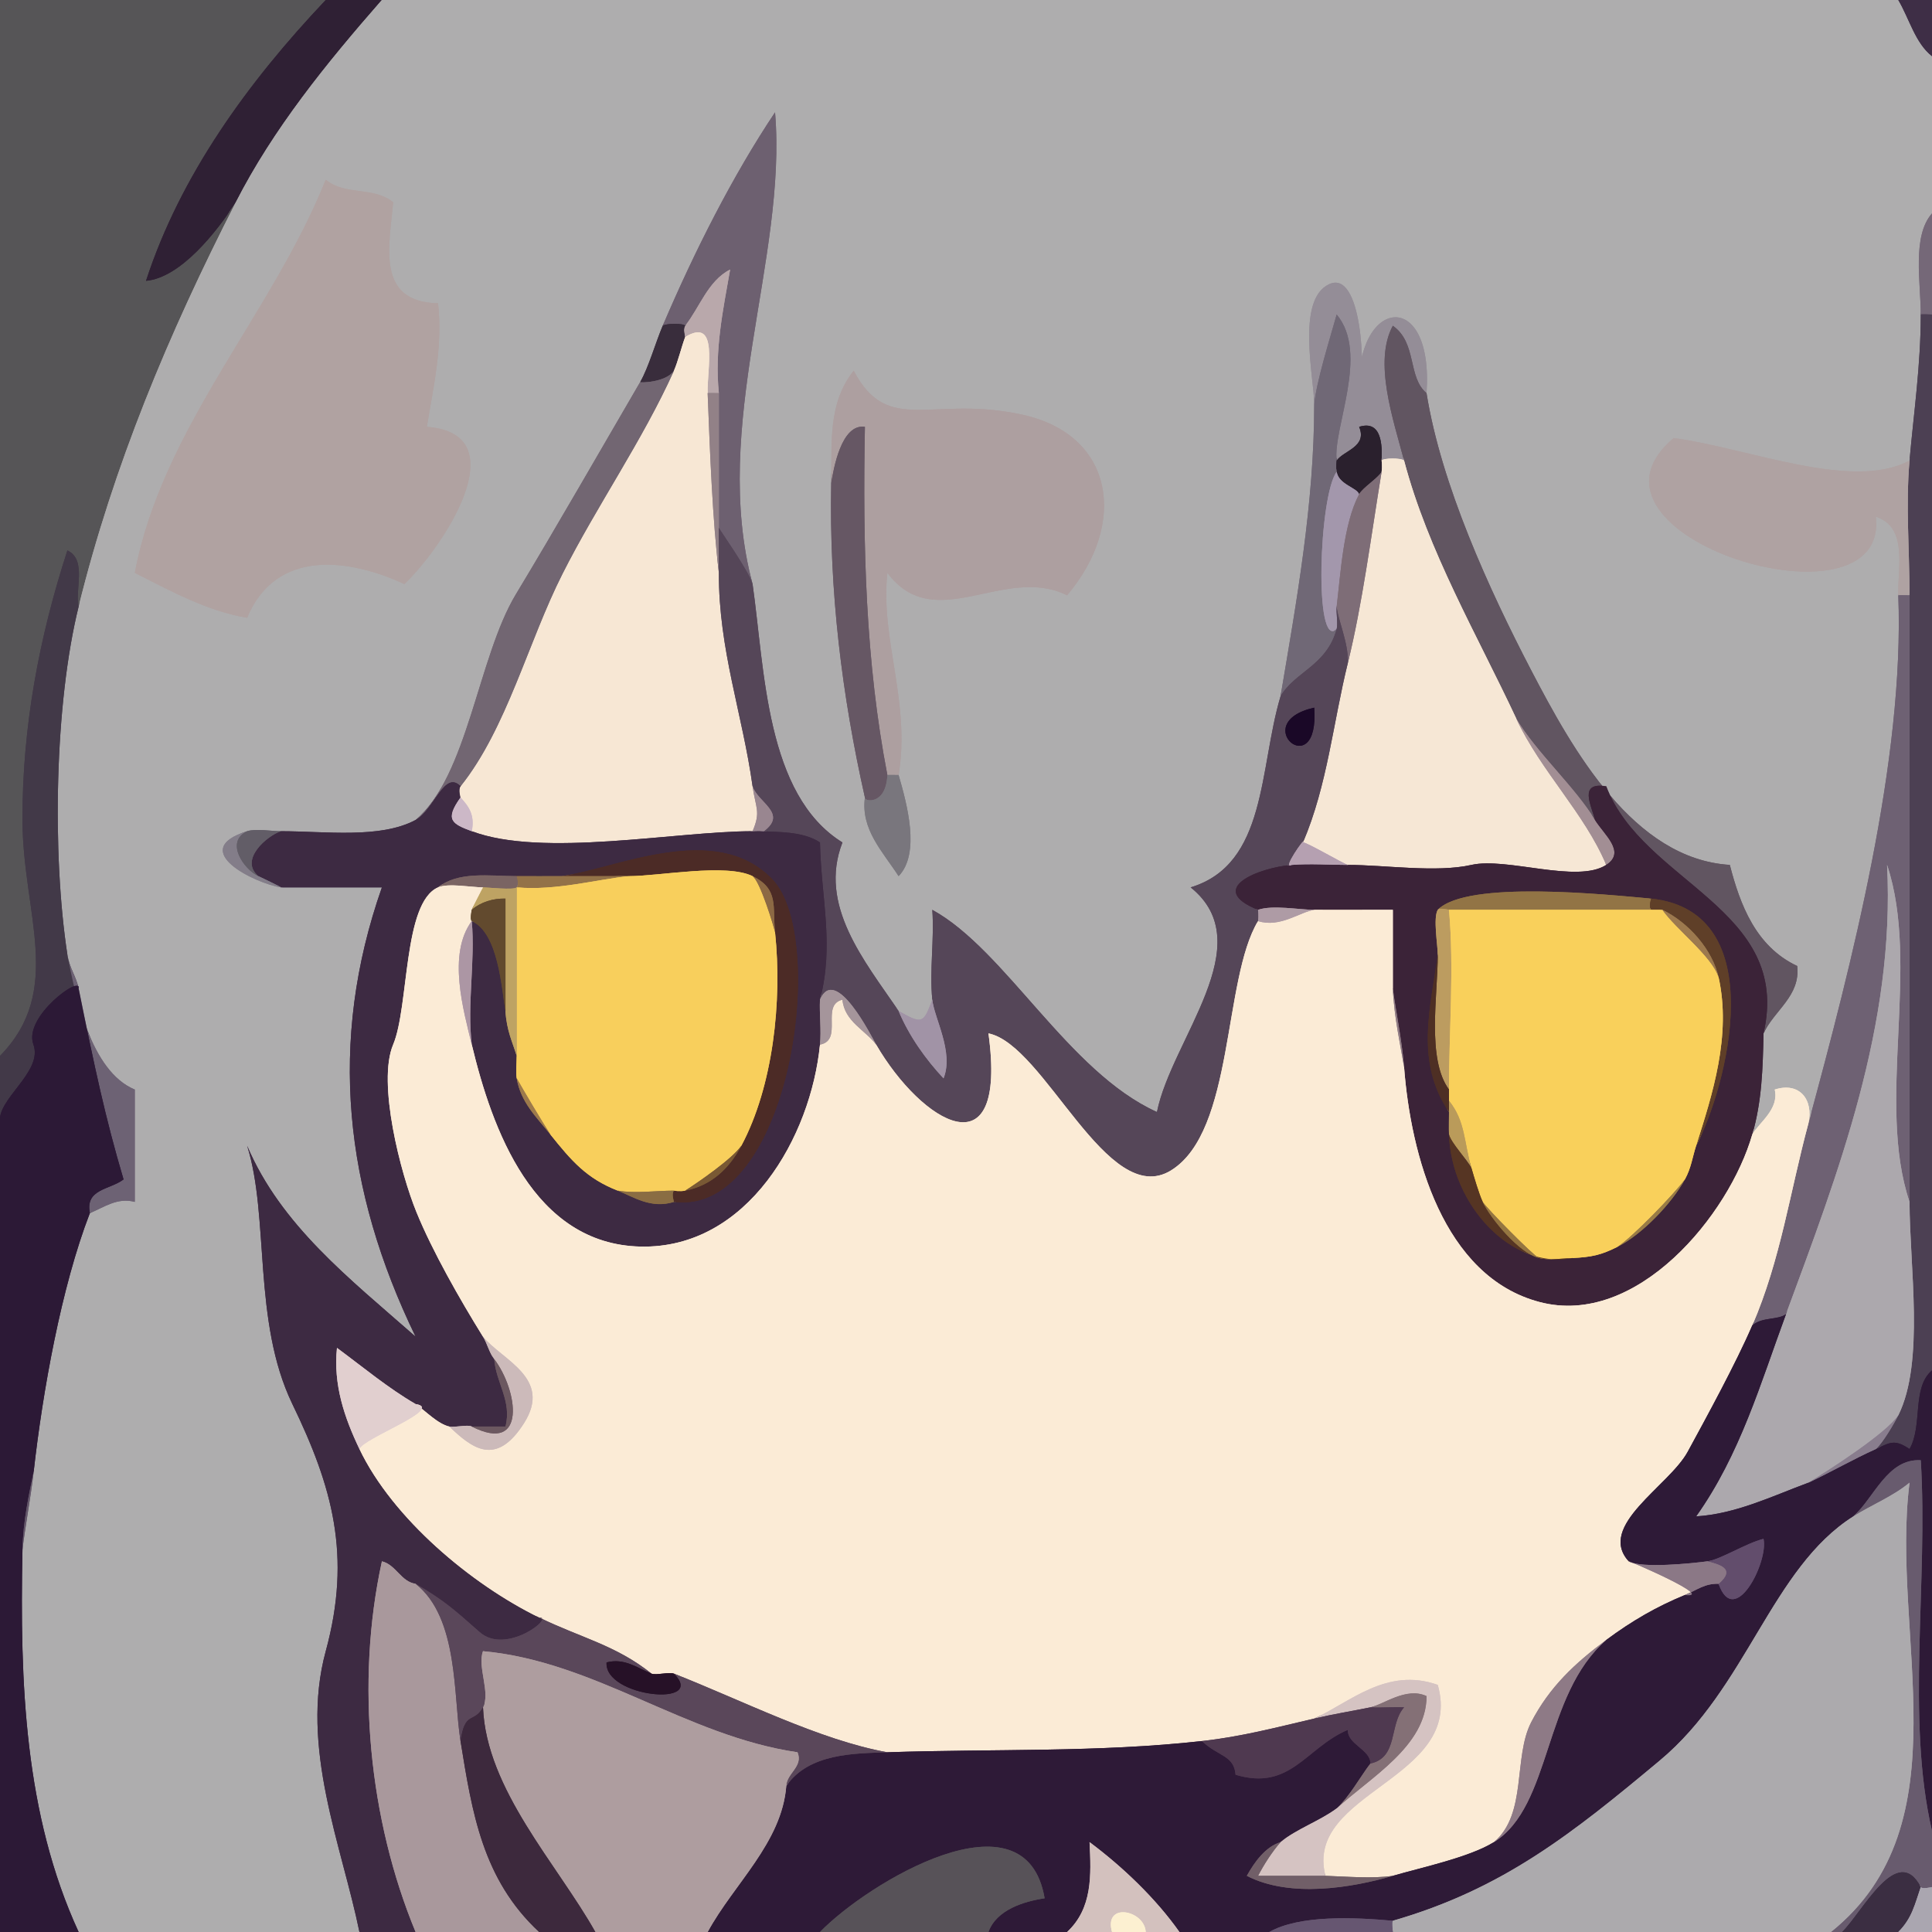 <svg xmlns="http://www.w3.org/2000/svg" xmlns:v="https://svgstorm.com"
viewBox = "0 0 172 172"
width="172"
height="172">
<g fill="None" fill-opacity="0.0" stroke="#565557" stroke-opacity="1.00" stroke-width="0.3"><path d="
M 0.00 94.00 
C 5.74 88.14 2.02 81.34 2.00 73.00 C 1.98 64.66 3.51 56.66 6.00 49.00
C 7.75 49.83 6.66 52.44 7.00 54.00
C 10.11 41.45 14.96 29.81 21.00 18.00
C 19.29 20.65 16.07 24.73 13.00 25.00
C 16.05 15.63 22.06 7.33 29.00 0.00
L 0.00 0.00
L 0.00 94.00 Z"/>
</g>
<g fill="None" fill-opacity="0.0" stroke="#2F2034" stroke-opacity="1.00" stroke-width="0.3"><path d="
M 21.00 18.00 
C 24.33 11.48 29.03 5.68 34.00 0.00
L 29.00 0.00
C 22.06 7.33 16.05 15.63 13.00 25.00
C 16.07 24.73 19.29 20.65 21.00 18.00 Z"/>
</g>
<g fill="None" fill-opacity="0.0" stroke="#AEADAE" stroke-opacity="1.00" stroke-width="0.3"><path d="
M 21.00 18.00 
C 14.96 29.81 10.11 41.45 7.00 54.00
C 4.87 62.59 4.62 75.98 6.00 85.00
C 6.70 88.61 8.06 95.37 12.00 97.00
C 12.00 100.33 12.00 103.67 12.00 107.00
C 10.44 106.59 9.31 107.46 8.00 108.00
C 5.45 114.59 3.79 123.94 3.00 131.00
C 2.76 133.18 2.15 136.46 2.00 138.00
C 1.76 149.86 2.18 161.51 7.00 172.00
L 32.00 172.00
C 30.43 164.31 26.67 155.54 29.00 147.00 C 31.33 138.46 29.58 132.33 26.02 124.98 C 22.47 117.62 24.00 108.30 22.00 102.00
C 25.01 109.08 31.09 113.81 37.00 119.00
C 30.66 105.92 29.17 92.77 34.00 79.00
C 31.00 79.00 28.00 79.00 25.00 79.00
C 22.75 78.66 16.59 75.69 22.00 74.00
C 22.79 73.75 24.17 74.00 25.00 74.00
C 28.95 74.00 33.84 74.69 37.00 73.00
C 41.64 69.11 42.55 58.52 45.92 52.92 C 49.30 47.33 53.81 39.47 57.00 34.00
C 57.74 32.72 58.37 30.48 59.00 29.00
C 61.82 22.39 65.23 15.64 69.00 10.00
C 70.10 23.01 63.22 37.89 67.00 52.00
C 68.09 59.65 68.16 70.76 75.00 75.00
C 72.83 80.59 76.93 85.50 80.00 90.00
C 82.15 91.23 82.21 91.08 83.00 89.00
C 82.74 86.36 83.19 83.65 83.00 81.00
C 89.53 84.58 95.09 95.43 103.00 99.00
C 104.30 92.52 112.29 84.05 106.00 79.00
C 112.81 76.94 112.08 68.42 114.00 62.00
C 115.44 53.47 117.00 44.83 117.00 36.00
C 117.00 33.70 115.37 26.70 118.31 25.31 C 121.24 23.91 121.62 33.07 121.00 35.00
C 120.58 26.54 127.66 25.46 127.00 35.00
C 128.30 43.15 132.59 52.52 136.32 59.68 C 140.05 66.84 145.44 76.47 154.00 77.00
C 154.91 80.53 156.31 84.27 160.00 86.00
C 160.30 88.67 157.98 89.91 157.00 92.00
C 156.94 95.14 156.85 98.06 156.00 101.00
C 156.65 99.89 158.40 98.75 158.00 97.00
C 160.21 96.29 161.46 97.90 161.00 100.00
C 164.84 85.83 169.56 67.67 169.00 53.00
C 168.91 50.65 169.91 46.94 167.00 46.00
C 168.22 56.73 138.70 47.71 149.00 39.00
C 155.57 39.86 164.90 43.76 170.00 41.00
C 170.37 36.79 171.00 32.52 171.00 28.00
C 171.00 25.16 170.21 21.02 172.00 19.00
L 172.00 5.00
C 170.51 3.84 169.98 1.66 169.00 0.00
L 34.00 0.00
C 29.03 5.68 24.33 11.48 21.00 18.00
M 35.00 18.00 
C 34.67 21.88 33.43 26.89 39.00 27.00
C 39.42 30.88 38.60 34.36 38.00 38.00
C 46.22 38.62 39.34 48.84 36.00 52.00
C 31.15 49.74 24.58 48.79 22.00 55.00
C 18.44 54.40 15.23 52.63 12.00 51.00
C 14.46 38.05 24.23 27.94 29.00 16.00
C 30.77 17.45 33.22 16.57 35.00 18.00
M 80.00 69.00 
C 80.74 71.55 81.96 75.98 80.00 78.00
C 78.59 75.82 76.62 73.85 77.00 71.00
C 74.96 61.93 73.81 52.67 74.00 43.00
C 74.07 39.41 73.69 35.93 76.00 33.00
C 79.09 38.87 82.94 35.12 91.07 36.93 C 99.20 38.73 100.40 46.62 95.00 53.00
C 89.42 50.23 83.22 56.64 79.00 51.00
C 78.36 56.95 81.08 62.46 80.00 69.00 Z"/>
</g>
<g fill="None" fill-opacity="0.0" stroke="#3E2E46" stroke-opacity="1.00" stroke-width="0.3"><path d="
M 172.00 5.00 
L 172.00 0.00
L 169.00 0.00
C 169.98 1.66 170.51 3.84 172.00 5.00 Z"/>
</g>
<g fill="None" fill-opacity="0.0" stroke="#6D6070" stroke-opacity="1.00" stroke-width="0.3"><path d="
M 59.00 29.00 
C 59.35 28.77 60.84 28.77 61.00 29.00
C 62.26 27.43 63.03 24.99 65.00 24.00
C 64.38 27.56 63.60 31.16 64.00 35.00
C 64.00 39.00 64.00 43.00 64.00 47.00
C 64.03 47.11 66.67 50.84 67.00 52.00
C 63.22 37.89 70.10 23.01 69.00 10.00
C 65.23 15.64 61.82 22.39 59.00 29.00 Z"/>
</g>
<g fill="None" fill-opacity="0.0" stroke="#B0A2A1" stroke-opacity="1.00" stroke-width="0.3"><path d="
M 35.00 18.00 
C 33.22 16.57 30.77 17.45 29.00 16.00
C 24.23 27.94 14.46 38.05 12.00 51.00
C 15.23 52.63 18.44 54.40 22.00 55.00
C 24.58 48.79 31.15 49.74 36.00 52.00
C 39.34 48.84 46.22 38.62 38.00 38.00
C 38.60 34.36 39.42 30.88 39.00 27.00
C 33.43 26.89 34.67 21.88 35.00 18.00 Z"/>
</g>
<g fill="None" fill-opacity="0.0" stroke="#756878" stroke-opacity="1.00" stroke-width="0.3"><path d="
M 171.00 28.00 
C 171.00 27.96 172.00 28.00 172.00 28.00
L 172.00 19.00
C 170.21 21.02 171.00 25.16 171.00 28.00 Z"/>
</g>
<g fill="None" fill-opacity="0.0" stroke="#B9A8AB" stroke-opacity="1.00" stroke-width="0.3"><path d="
M 61.00 29.00 
C 60.76 29.30 61.00 30.00 61.00 30.00
C 64.04 28.16 62.92 32.92 63.00 35.00
C 63.00 34.98 64.00 35.00 64.00 35.00
C 63.60 31.16 64.38 27.56 65.00 24.00
C 63.03 24.99 62.26 27.43 61.00 29.00 Z"/>
</g>
<g fill="None" fill-opacity="0.0" stroke="#948D97" stroke-opacity="1.00" stroke-width="0.3"><path d="
M 117.00 36.00 
C 117.20 33.97 118.34 30.34 119.00 28.00
C 121.93 31.49 118.64 38.14 119.00 41.00
C 119.63 40.10 121.75 39.79 121.00 38.00
C 123.03 37.36 123.06 39.69 123.00 41.00
C 123.16 40.77 124.73 40.75 125.00 41.00
C 124.03 37.32 122.26 32.21 124.00 29.00
C 126.18 30.54 125.29 33.57 127.00 35.00
C 127.66 25.46 120.58 26.54 121.00 35.00
C 121.62 33.07 121.24 23.91 118.31 25.31 C 115.37 26.70 117.00 33.70 117.00 36.00 Z"/>
</g>
<g fill="None" fill-opacity="0.0" stroke="#706876" stroke-opacity="1.00" stroke-width="0.3"><path d="
M 117.00 36.00 
C 117.00 44.83 115.44 53.47 114.00 62.00
C 115.23 59.82 118.10 59.29 119.00 56.00
C 116.98 57.94 117.41 44.15 119.00 42.00
C 118.93 41.51 119.00 41.00 119.00 41.00
C 118.64 38.14 121.93 31.49 119.00 28.00
C 118.34 30.34 117.20 33.97 117.00 36.00 Z"/>
</g>
<g fill="None" fill-opacity="0.0" stroke="#4C4053" stroke-opacity="1.00" stroke-width="0.3"><path d="
M 170.00 41.00 
C 169.65 44.93 170.00 49.05 170.00 53.00
C 170.00 71.09 170.00 88.52 170.00 107.00
C 170.00 112.71 171.36 121.26 169.00 126.00
C 168.61 126.77 167.59 128.50 167.00 129.00
C 168.30 128.41 168.66 128.11 170.00 129.00
C 171.20 126.91 170.18 123.55 172.00 122.00
L 172.00 28.00
C 172.00 28.00 171.00 27.96 171.00 28.00
C 171.00 32.52 170.37 36.79 170.00 41.00 Z"/>
</g>
<g fill="None" fill-opacity="0.0" stroke="#392D3C" stroke-opacity="1.00" stroke-width="0.3"><path d="
M 57.00 34.00 
C 56.84 34.10 59.29 34.08 60.00 33.00
C 60.36 32.19 60.66 30.92 61.00 30.00
C 61.00 30.00 60.76 29.30 61.00 29.00
C 60.84 28.77 59.35 28.77 59.00 29.00
C 58.37 30.48 57.74 32.72 57.00 34.00 Z"/>
</g>
<g fill="None" fill-opacity="0.0" stroke="#F7E7D4" stroke-opacity="1.00" stroke-width="0.3"><path d="
M 61.00 30.00 
C 60.66 30.92 60.36 32.19 60.00 33.00
C 57.19 39.24 53.13 45.03 50.08 51.08 C 47.02 57.12 45.11 64.87 41.00 70.00
C 40.76 70.30 41.00 71.00 41.00 71.00
C 41.77 71.83 42.28 72.59 42.00 74.00
C 48.26 76.38 60.22 74.00 67.00 74.00
C 67.75 72.25 67.28 71.98 67.00 70.00
C 66.10 63.54 63.97 57.81 64.00 51.00
C 63.43 46.26 63.21 40.38 63.00 35.00
C 62.92 32.92 64.04 28.16 61.00 30.00 Z"/>
</g>
<g fill="None" fill-opacity="0.0" stroke="#615561" stroke-opacity="1.00" stroke-width="0.3"><path d="
M 125.00 41.00 
C 127.12 49.05 131.51 56.54 135.00 64.00
C 136.77 66.98 140.18 70.02 142.00 73.00
C 141.66 71.65 140.51 69.60 143.00 70.00
C 146.25 78.60 159.58 80.88 157.00 92.00
C 157.98 89.91 160.30 88.67 160.00 86.00
C 156.31 84.27 154.91 80.53 154.00 77.00
C 145.44 76.47 140.05 66.84 136.32 59.68 C 132.59 52.52 128.30 43.15 127.00 35.00
C 125.29 33.57 126.18 30.54 124.00 29.00
C 122.26 32.21 124.03 37.32 125.00 41.00 Z"/>
</g>
<g fill="None" fill-opacity="0.0" stroke="#726672" stroke-opacity="1.00" stroke-width="0.3"><path d="
M 57.00 34.00 
C 53.81 39.47 49.30 47.33 45.92 52.92 C 42.55 58.52 41.64 69.11 37.00 73.00
C 38.64 72.12 39.57 68.51 41.00 70.00
C 45.11 64.87 47.02 57.12 50.08 51.08 C 53.13 45.03 57.19 39.24 60.00 33.00
C 59.29 34.08 56.84 34.10 57.00 34.00 Z"/>
</g>
<g fill="None" fill-opacity="0.0" stroke="#AD9FA0" stroke-opacity="1.00" stroke-width="0.3"><path d="
M 74.00 43.00 
C 74.21 41.78 74.89 37.69 77.00 38.00
C 76.80 48.56 77.06 58.97 79.00 69.00
C 79.00 68.98 80.00 69.00 80.00 69.00
C 81.08 62.46 78.36 56.95 79.00 51.00
C 83.22 56.64 89.42 50.23 95.00 53.00
C 100.40 46.62 99.20 38.73 91.07 36.93 C 82.94 35.12 79.09 38.87 76.00 33.00
C 73.69 35.93 74.07 39.41 74.00 43.00 Z"/>
</g>
<g fill="None" fill-opacity="0.0" stroke="#928187" stroke-opacity="1.00" stroke-width="0.3"><path d="
M 64.00 51.00 
C 64.01 49.67 64.00 48.33 64.00 47.00
C 64.00 43.00 64.00 39.00 64.00 35.00
C 64.00 35.00 63.00 34.98 63.00 35.00
C 63.21 40.38 63.43 46.26 64.00 51.00 Z"/>
</g>
<g fill="None" fill-opacity="0.0" stroke="#665764" stroke-opacity="1.00" stroke-width="0.3"><path d="
M 74.00 43.00 
C 73.81 52.67 74.96 61.93 77.00 71.00
C 76.89 71.35 78.88 71.75 79.00 69.00
C 77.06 58.97 76.80 48.56 77.00 38.00
C 74.89 37.69 74.21 41.78 74.00 43.00 Z"/>
</g>
<g fill="None" fill-opacity="0.0" stroke="#2A202D" stroke-opacity="1.00" stroke-width="0.3"><path d="
M 119.00 41.00 
C 119.00 41.00 118.93 41.51 119.00 42.00
C 119.17 43.13 120.78 43.40 121.00 44.00
C 121.31 43.42 122.71 42.55 123.00 42.00
C 123.08 41.51 123.00 41.00 123.00 41.00
C 123.06 39.69 123.03 37.36 121.00 38.00
C 121.75 39.79 119.63 40.10 119.00 41.00 Z"/>
</g>
<g fill="None" fill-opacity="0.0" stroke="#AFA2A2" stroke-opacity="1.00" stroke-width="0.3"><path d="
M 169.00 53.00 
C 169.00 52.98 170.00 53.00 170.00 53.00
C 170.00 49.05 169.65 44.93 170.00 41.00
C 164.90 43.76 155.57 39.86 149.00 39.00
C 138.70 47.71 168.22 56.73 167.00 46.00
C 169.91 46.94 168.91 50.65 169.00 53.00 Z"/>
</g>
<g fill="None" fill-opacity="0.0" stroke="#F6E7D5" stroke-opacity="1.00" stroke-width="0.3"><path d="
M 123.00 42.00 
C 122.07 47.68 121.28 53.82 120.00 59.00
C 118.68 64.32 118.18 69.90 116.00 75.00
C 116.23 74.92 119.67 76.94 120.00 77.00
C 123.27 77.00 127.86 77.71 131.00 77.00 C 134.14 76.29 140.39 78.68 143.00 77.00
C 141.07 72.41 137.17 68.64 135.00 64.00
C 131.51 56.54 127.12 49.05 125.00 41.00
C 124.73 40.75 123.16 40.77 123.00 41.00
C 123.00 41.00 123.08 41.51 123.00 42.00 Z"/>
</g>
<g fill="None" fill-opacity="0.0" stroke="#A397AC" stroke-opacity="1.00" stroke-width="0.3"><path d="
M 119.00 56.00 
C 119.13 55.54 118.94 54.49 119.00 54.00
C 119.35 51.07 119.60 46.62 121.00 44.00
C 120.78 43.40 119.17 43.13 119.00 42.00
C 117.41 44.15 116.98 57.94 119.00 56.00 Z"/>
</g>
<g fill="None" fill-opacity="0.0" stroke="#7E6D77" stroke-opacity="1.00" stroke-width="0.3"><path d="
M 121.00 44.00 
C 119.60 46.62 119.35 51.07 119.00 54.00
C 119.07 55.09 120.06 57.21 120.00 59.00
C 121.28 53.82 122.07 47.68 123.00 42.00
C 122.71 42.55 121.31 43.42 121.00 44.00 Z"/>
</g>
<g fill="None" fill-opacity="0.0" stroke="#554658" stroke-opacity="1.00" stroke-width="0.3"><path d="
M 64.00 51.00 
C 63.97 57.81 66.10 63.54 67.00 70.00
C 67.46 71.46 70.15 72.40 68.00 74.00
C 69.02 74.10 71.46 73.96 73.00 75.00
C 73.11 80.04 74.28 84.09 73.00 89.00
C 74.38 85.81 77.61 92.33 78.00 93.00
C 82.05 99.96 89.73 104.64 88.00 92.00
C 93.01 93.00 98.57 107.70 104.25 104.20 C 109.92 100.70 108.85 87.22 112.00 82.00
C 112.08 81.51 112.00 81.00 112.00 81.00
C 107.26 79.10 112.15 77.23 115.00 77.00
C 114.04 77.54 116.26 74.40 116.00 75.00
C 118.18 69.90 118.68 64.32 120.00 59.00
C 120.06 57.21 119.07 55.09 119.00 54.00
C 118.94 54.49 119.13 55.54 119.00 56.00
C 118.10 59.29 115.23 59.82 114.00 62.00
C 112.08 68.42 112.81 76.94 106.00 79.00
C 112.29 84.05 104.30 92.52 103.00 99.00
C 95.09 95.43 89.53 84.58 83.00 81.00
C 83.19 83.65 82.74 86.36 83.00 89.00
C 83.16 90.63 84.94 93.67 84.00 96.00
C 82.44 94.34 80.92 92.22 80.00 90.00
C 76.93 85.50 72.83 80.59 75.00 75.00
C 68.16 70.76 68.09 59.65 67.00 52.00
C 66.67 50.84 64.03 47.11 64.00 47.00
C 64.00 48.33 64.01 49.67 64.00 51.00
M 117.00 63.00 
C 117.50 69.91 110.98 64.36 117.00 63.00 Z"/>
</g>
<g fill="None" fill-opacity="0.0" stroke="#423948" stroke-opacity="1.00" stroke-width="0.3"><path d="
M 0.00 94.00 
L 0.00 100.00
C -0.36 97.85 3.88 95.45 2.97 92.97 C 2.07 90.50 7.29 86.73 7.00 88.00
C 6.79 86.94 6.18 86.19 6.00 85.00
C 4.62 75.98 4.87 62.59 7.00 54.00
C 6.66 52.44 7.75 49.83 6.00 49.00
C 3.51 56.66 1.98 64.66 2.00 73.00 C 2.02 81.34 5.74 88.14 0.00 94.00 Z"/>
</g>
<g fill="None" fill-opacity="0.0" stroke="#6E6173" stroke-opacity="1.00" stroke-width="0.3"><path d="
M 161.00 100.00 
C 159.35 106.10 158.54 112.12 156.00 118.00
C 156.90 117.22 158.22 117.55 159.00 117.00
C 163.61 104.51 168.74 91.27 168.00 77.00
C 170.98 85.93 167.02 98.15 170.00 107.00
C 170.00 88.52 170.00 71.09 170.00 53.00
C 170.00 53.00 169.00 52.98 169.00 53.00
C 169.56 67.67 164.84 85.83 161.00 100.00 Z"/>
</g>
<g fill="None" fill-opacity="0.0" stroke="#1A0827" stroke-opacity="1.00" stroke-width="0.3"><path d="
M 117.00 63.00 
C 110.98 64.36 117.50 69.91 117.00 63.00 Z"/>
</g>
<g fill="None" fill-opacity="0.0" stroke="#A28E94" stroke-opacity="1.00" stroke-width="0.3"><path d="
M 143.00 77.00 
C 144.79 75.85 142.80 74.30 142.00 73.00
C 140.18 70.02 136.77 66.98 135.00 64.00
C 137.17 68.64 141.07 72.41 143.00 77.00 Z"/>
</g>
<g fill="None" fill-opacity="0.0" stroke="#3D2A42" stroke-opacity="1.00" stroke-width="0.3"><path d="
M 37.00 73.00 
C 33.84 74.69 28.95 74.00 25.00 74.00
C 23.76 74.42 21.27 76.54 23.00 78.00
C 22.92 77.96 25.23 79.06 25.00 79.00
C 28.00 79.00 31.00 79.00 34.00 79.00
C 29.17 92.77 30.66 105.92 37.00 119.00
C 31.09 113.81 25.01 109.08 22.00 102.00
C 24.00 108.30 22.47 117.62 26.02 124.98 C 29.58 132.33 31.33 138.46 29.00 147.00 C 26.67 155.54 30.43 164.31 32.00 172.00
L 37.00 172.00
C 32.87 162.04 31.63 149.83 34.00 139.00
C 35.25 139.30 35.71 140.83 37.00 141.00
C 39.57 142.52 40.32 143.20 42.70 145.30 C 45.07 147.40 49.43 143.90 48.00 144.00
C 41.96 141.05 34.96 135.19 32.00 129.00
C 30.66 126.20 29.66 123.27 30.00 120.00
C 32.36 121.74 34.51 123.55 37.00 125.00
C 37.89 125.61 38.96 126.77 40.00 127.00
C 40.48 127.11 41.60 126.80 42.00 127.00
C 43.00 126.99 44.00 127.01 45.00 127.00
C 45.59 124.73 44.15 123.10 44.00 121.00
C 43.54 120.39 43.38 119.61 43.00 119.00
C 40.95 115.70 38.48 111.36 37.08 107.92 C 35.67 104.48 33.57 96.39 35.00 93.00 C 36.43 89.61 35.87 80.36 39.00 79.00
C 40.79 77.55 43.55 77.99 46.00 78.00
C 47.33 78.01 48.67 78.00 50.00 78.00
C 54.88 77.33 63.66 73.03 68.74 78.26 C 73.82 83.49 70.32 108.28 60.00 107.00
C 57.96 107.65 56.37 106.54 55.00 106.00
C 52.23 104.92 50.88 103.35 49.00 101.00
C 47.75 99.43 46.37 98.16 46.00 96.00
C 45.92 95.51 46.00 94.50 46.00 94.00
C 45.63 92.78 45.10 91.75 45.00 90.00
C 44.65 88.03 44.39 83.09 42.00 82.00
C 42.32 85.63 41.57 89.38 42.00 93.00
C 43.80 100.49 47.46 110.76 57.02 110.98 C 66.59 111.19 72.20 101.15 73.00 93.00
C 73.13 91.68 72.94 90.32 73.00 89.00
C 74.28 84.09 73.11 80.04 73.00 75.00
C 71.46 73.96 69.02 74.10 68.00 74.00
C 67.50 73.95 67.00 74.00 67.00 74.00
C 60.22 74.00 48.26 76.38 42.00 74.00
C 40.25 73.34 39.57 73.00 41.00 71.00
C 41.00 71.00 40.76 70.30 41.00 70.00
C 39.57 68.51 38.64 72.12 37.00 73.00 Z"/>
</g>
<g fill="None" fill-opacity="0.0" stroke="#79767D" stroke-opacity="1.00" stroke-width="0.3"><path d="
M 77.00 71.00 
C 76.62 73.85 78.59 75.82 80.00 78.00
C 81.96 75.98 80.74 71.55 80.00 69.00
C 80.00 69.00 79.00 68.98 79.00 69.00
C 78.88 71.75 76.89 71.35 77.00 71.00 Z"/>
</g>
<g fill="None" fill-opacity="0.0" stroke="#998690" stroke-opacity="1.00" stroke-width="0.3"><path d="
M 67.00 74.00 
C 67.00 74.00 67.50 73.95 68.00 74.00
C 70.15 72.40 67.46 71.46 67.00 70.00
C 67.28 71.98 67.75 72.25 67.00 74.00 Z"/>
</g>
<g fill="None" fill-opacity="0.0" stroke="#3B2338" stroke-opacity="1.00" stroke-width="0.3"><path d="
M 142.00 73.00 
C 142.80 74.30 144.79 75.85 143.00 77.00
C 140.39 78.68 134.14 76.29 131.00 77.00 C 127.86 77.71 123.27 77.00 120.00 77.00
C 118.35 77.00 116.64 76.87 115.00 77.00
C 112.15 77.23 107.26 79.10 112.00 81.00
C 113.30 80.55 115.62 80.99 117.00 81.00
C 119.33 81.02 121.67 80.99 124.00 81.00
C 124.00 83.33 124.00 85.67 124.00 88.00
C 124.21 89.74 124.82 92.66 125.00 95.00
C 125.59 102.76 128.44 113.66 137.08 115.92 C 145.72 118.19 153.95 108.15 156.00 101.00
C 156.85 98.06 156.94 95.14 157.00 92.00
C 159.58 80.88 146.25 78.60 143.00 70.00
C 140.51 69.60 141.66 71.65 142.00 73.00
M 151.00 102.00 
C 150.66 103.06 150.57 103.96 150.00 105.00
C 148.81 107.17 146.17 109.91 144.00 111.00
C 142.53 111.74 141.70 111.91 140.00 112.00
C 134.59 113.07 129.20 107.27 129.00 101.00
C 128.98 100.50 129.00 99.50 129.00 99.00
C 125.95 94.50 127.36 89.71 128.00 85.00
C 128.00 84.15 127.57 81.71 128.00 81.00
C 130.57 78.33 143.08 79.65 147.00 80.00
C 157.84 81.15 153.75 96.78 151.00 102.00 Z"/>
</g>
<g fill="None" fill-opacity="0.0" stroke="#CCB8C7" stroke-opacity="1.00" stroke-width="0.3"><path d="
M 42.00 74.00 
C 42.28 72.59 41.77 71.83 41.00 71.00
C 39.57 73.00 40.25 73.34 42.00 74.00 Z"/>
</g>
<g fill="None" fill-opacity="0.0" stroke="#837D89" stroke-opacity="1.00" stroke-width="0.3"><path d="
M 25.00 79.00 
C 25.23 79.06 22.92 77.96 23.00 78.00
C 21.72 77.40 20.00 74.96 22.00 74.00
C 16.59 75.69 22.75 78.66 25.00 79.00 Z"/>
</g>
<g fill="None" fill-opacity="0.0" stroke="#625D67" stroke-opacity="1.00" stroke-width="0.3"><path d="
M 23.00 78.00 
C 21.27 76.54 23.76 74.42 25.00 74.00
C 24.17 74.00 22.79 73.75 22.00 74.00
C 20.00 74.96 21.72 77.40 23.00 78.00 Z"/>
</g>
<g fill="None" fill-opacity="0.0" stroke="#B5A0B1" stroke-opacity="1.00" stroke-width="0.3"><path d="
M 115.00 77.00 
C 116.64 76.87 118.35 77.00 120.00 77.00
C 119.67 76.94 116.23 74.92 116.00 75.00
C 116.26 74.40 114.04 77.54 115.00 77.00 Z"/>
</g>
<g fill="None" fill-opacity="0.0" stroke="#4C2B26" stroke-opacity="1.00" stroke-width="0.3"><path d="
M 50.00 78.00 
C 52.00 78.00 54.00 78.00 56.00 78.00
C 58.70 78.00 64.63 76.84 67.00 78.00
C 69.37 79.16 68.76 80.71 69.00 83.00
C 69.65 89.14 68.82 96.72 66.00 102.00
C 64.87 104.12 63.26 105.56 61.00 106.00
C 60.52 106.09 60.00 106.00 60.00 106.00
C 59.75 106.25 60.00 107.00 60.00 107.00
C 70.32 108.28 73.82 83.49 68.74 78.26 C 63.66 73.03 54.88 77.33 50.00 78.00 Z"/>
</g>
<g fill="None" fill-opacity="0.0" stroke="#ACA8AD" stroke-opacity="1.00" stroke-width="0.3"><path d="
M 159.00 117.00 
C 156.72 123.18 154.93 129.46 151.00 135.00
C 154.53 134.78 157.72 133.22 161.00 132.00
C 162.62 131.02 167.95 127.62 169.00 126.00
C 171.36 121.26 170.00 112.71 170.00 107.00
C 167.02 98.15 170.98 85.93 168.00 77.00
C 168.74 91.27 163.61 104.51 159.00 117.00 Z"/>
</g>
<g fill="None" fill-opacity="0.0" stroke="#7A6463" stroke-opacity="1.00" stroke-width="0.3"><path d="
M 39.00 79.00 
C 39.91 78.60 41.99 79.00 43.00 79.00
C 43.39 79.00 45.76 79.26 46.00 79.00
C 46.25 78.73 46.00 78.00 46.00 78.00
C 43.55 77.99 40.79 77.55 39.00 79.00 Z"/>
</g>
<g fill="None" fill-opacity="0.0" stroke="#937248" stroke-opacity="1.00" stroke-width="0.3"><path d="
M 46.00 79.00 
C 49.50 79.32 53.28 78.26 56.00 78.00
C 54.00 78.00 52.00 78.00 50.00 78.00
C 48.67 78.00 47.33 78.01 46.00 78.00
C 46.00 78.00 46.25 78.73 46.00 79.00 Z"/>
</g>
<g fill="None" fill-opacity="0.0" stroke="#F8CF5C" stroke-opacity="1.00" stroke-width="0.3"><path d="
M 46.00 79.00 
C 46.00 84.00 46.00 89.00 46.00 94.00
C 46.00 94.50 45.92 95.51 46.00 96.00
C 46.79 97.38 48.14 99.67 49.00 101.00
C 50.88 103.35 52.23 104.92 55.00 106.00
C 56.56 106.27 58.41 106.00 60.00 106.00
C 60.00 106.00 60.52 106.09 61.00 106.00
C 62.13 105.28 65.20 103.17 66.00 102.00
C 68.82 96.72 69.65 89.14 69.00 83.00
C 68.92 82.56 67.68 78.45 67.00 78.00
C 64.63 76.84 58.70 78.00 56.00 78.00
C 53.28 78.26 49.50 79.32 46.00 79.00 Z"/>
</g>
<g fill="None" fill-opacity="0.0" stroke="#8C6944" stroke-opacity="1.00" stroke-width="0.3"><path d="
M 69.00 83.00 
C 68.76 80.71 69.37 79.16 67.00 78.00
C 67.68 78.45 68.92 82.56 69.00 83.00 Z"/>
</g>
<g fill="None" fill-opacity="0.0" stroke="#FBEBD6" stroke-opacity="1.00" stroke-width="0.3"><path d="
M 43.00 119.00 
C 44.70 121.09 49.18 122.67 46.67 126.67 C 44.15 130.67 41.99 128.89 40.00 127.00
C 38.96 126.77 37.89 125.61 37.00 125.00
C 39.63 125.40 32.29 128.05 32.00 129.00
C 34.96 135.19 41.96 141.05 48.00 144.00
C 51.63 145.78 54.86 146.47 58.00 149.00
C 58.44 149.16 59.57 148.83 60.00 149.00
C 66.02 151.36 73.00 154.93 79.00 156.00
C 88.50 155.68 97.77 156.03 107.00 155.00
C 110.53 154.61 113.61 153.79 117.00 153.00
C 120.14 151.58 123.45 148.38 128.00 150.00
C 130.39 158.44 116.05 159.49 118.00 167.00
C 119.90 167.06 122.12 167.27 124.00 167.00
C 126.50 166.27 130.84 165.35 133.00 164.00
C 135.98 161.48 134.70 156.47 136.32 153.32 C 137.95 150.18 140.21 148.07 143.00 146.00
C 145.29 144.30 147.49 143.03 150.00 142.00
C 152.87 142.31 144.89 138.88 145.00 139.00
C 142.13 135.84 148.59 132.30 150.25 129.25 C 151.91 126.20 154.54 121.39 156.00 118.00
C 158.54 112.12 159.35 106.10 161.00 100.00
C 161.46 97.90 160.21 96.29 158.00 97.00
C 158.40 98.75 156.65 99.89 156.00 101.00
C 153.95 108.15 145.72 118.19 137.08 115.92 C 128.44 113.66 125.59 102.76 125.00 95.00
C 124.69 93.10 124.10 90.50 124.00 88.00
C 124.00 85.67 124.00 83.33 124.00 81.00
C 121.67 80.99 119.33 81.02 117.00 81.00
C 115.77 81.16 113.96 82.63 112.00 82.00
C 108.85 87.22 109.92 100.70 104.25 104.20 C 98.57 107.70 93.01 93.00 88.00 92.00
C 89.73 104.64 82.05 99.96 78.00 93.00
C 77.08 91.74 75.17 90.94 75.00 89.00
C 73.02 89.47 75.11 92.60 73.00 93.00
C 72.20 101.15 66.59 111.19 57.02 110.98 C 47.46 110.76 43.80 100.49 42.00 93.00
C 41.27 89.96 39.81 84.96 42.00 82.00
C 41.81 81.91 42.00 81.00 42.00 81.00
C 42.02 80.89 43.03 78.99 43.00 79.00
C 41.99 79.00 39.91 78.60 39.00 79.00
C 35.87 80.36 36.43 89.61 35.00 93.00 C 33.57 96.39 35.67 104.48 37.08 107.92 C 38.48 111.36 40.95 115.70 43.00 119.00 Z"/>
</g>
<g fill="None" fill-opacity="0.0" stroke="#BEA363" stroke-opacity="1.00" stroke-width="0.3"><path d="
M 42.00 81.00 
C 42.82 80.29 43.92 79.97 45.00 80.00
C 45.00 83.33 45.00 86.67 45.00 90.00
C 45.10 91.75 45.63 92.78 46.00 94.00
C 46.00 89.00 46.00 84.00 46.00 79.00
C 45.76 79.26 43.39 79.00 43.00 79.00
C 43.03 78.99 42.02 80.89 42.00 81.00 Z"/>
</g>
<g fill="None" fill-opacity="0.0" stroke="#624A2E" stroke-opacity="1.00" stroke-width="0.3"><path d="
M 42.00 81.00 
C 42.00 81.00 41.81 81.91 42.00 82.00
C 44.39 83.09 44.65 88.03 45.00 90.00
C 45.00 86.67 45.00 83.33 45.00 80.00
C 43.92 79.97 42.82 80.29 42.00 81.00 Z"/>
</g>
<g fill="None" fill-opacity="0.0" stroke="#927445" stroke-opacity="1.00" stroke-width="0.3"><path d="
M 128.00 81.00 
C 128.13 80.78 129.00 81.00 129.00 81.00
C 135.00 81.00 141.00 81.00 147.00 81.00
C 146.75 80.75 147.00 80.00 147.00 80.00
C 143.08 79.65 130.57 78.33 128.00 81.00 Z"/>
</g>
<g fill="None" fill-opacity="0.0" stroke="#5F3F28" stroke-opacity="1.00" stroke-width="0.3"><path d="
M 147.00 81.00 
C 147.50 81.00 148.00 81.00 148.00 81.00
C 150.38 82.16 152.46 84.58 153.00 87.00
C 154.15 92.19 152.46 97.41 151.00 102.00
C 153.75 96.78 157.84 81.15 147.00 80.00
C 147.00 80.00 146.75 80.75 147.00 81.00 Z"/>
</g>
<g fill="None" fill-opacity="0.0" stroke="#AE9BA5" stroke-opacity="1.00" stroke-width="0.3"><path d="
M 112.00 82.00 
C 113.96 82.63 115.77 81.16 117.00 81.00
C 115.62 80.99 113.30 80.55 112.00 81.00
C 112.00 81.00 112.08 81.51 112.00 82.00 Z"/>
</g>
<g fill="None" fill-opacity="0.0" stroke="#BC9C60" stroke-opacity="1.00" stroke-width="0.3"><path d="
M 128.00 85.00 
C 128.00 88.60 127.00 94.30 129.00 97.00
C 129.00 91.74 129.47 86.24 129.00 81.00
C 129.00 81.00 128.13 80.78 128.00 81.00
C 127.57 81.71 128.00 84.15 128.00 85.00 Z"/>
</g>
<g fill="None" fill-opacity="0.0" stroke="#F9D05B" stroke-opacity="1.00" stroke-width="0.3"><path d="
M 129.00 97.00 
C 129.00 97.50 129.00 98.00 129.00 98.00
C 130.47 99.81 130.33 101.72 131.00 104.00
C 131.23 104.79 131.67 106.30 132.00 107.00
C 132.39 107.61 136.50 111.78 137.00 112.00
C 137.81 112.21 139.17 112.04 140.00 112.00
C 141.70 111.91 142.53 111.74 144.00 111.00
C 145.30 110.19 149.12 106.22 150.00 105.00
C 150.57 103.96 150.66 103.06 151.00 102.00
C 152.46 97.41 154.15 92.19 153.00 87.00
C 152.43 85.14 149.21 82.73 148.00 81.00
C 148.00 81.00 147.50 81.00 147.00 81.00
C 141.00 81.00 135.00 81.00 129.00 81.00
C 129.47 86.24 129.00 91.74 129.00 97.00 Z"/>
</g>
<g fill="None" fill-opacity="0.0" stroke="#9C794E" stroke-opacity="1.00" stroke-width="0.3"><path d="
M 153.00 87.00 
C 152.46 84.58 150.38 82.16 148.00 81.00
C 149.21 82.73 152.43 85.14 153.00 87.00 Z"/>
</g>
<g fill="None" fill-opacity="0.0" stroke="#AC96A4" stroke-opacity="1.00" stroke-width="0.3"><path d="
M 42.00 93.00 
C 41.57 89.38 42.32 85.63 42.00 82.00
C 39.81 84.96 41.27 89.96 42.00 93.00 Z"/>
</g>
<g fill="None" fill-opacity="0.0" stroke="#6D6274" stroke-opacity="1.00" stroke-width="0.3"><path d="
M 7.00 88.00 
C 8.41 94.98 9.38 99.54 11.00 105.00
C 9.78 105.93 7.57 105.83 8.00 108.00
C 9.31 107.46 10.44 106.59 12.00 107.00
C 12.00 103.67 12.00 100.33 12.00 97.00
C 8.06 95.37 6.70 88.61 6.00 85.00
C 6.18 86.19 6.79 86.94 7.00 88.00 Z"/>
</g>
<g fill="None" fill-opacity="0.0" stroke="#4E2F24" stroke-opacity="1.00" stroke-width="0.3"><path d="
M 129.00 99.00 
C 129.00 98.50 129.00 98.00 129.00 98.00
C 129.00 98.00 129.00 97.50 129.00 97.00
C 127.00 94.30 128.00 88.60 128.00 85.00
C 127.36 89.71 125.95 94.50 129.00 99.00 Z"/>
</g>
<g fill="None" fill-opacity="0.0" stroke="#2C1936" stroke-opacity="1.00" stroke-width="0.3"><path d="
M 0.00 100.00 
L 0.00 172.00
L 7.00 172.00
C 2.18 161.51 1.76 149.86 2.00 138.00
C 2.05 135.37 2.60 132.98 3.00 131.00
C 3.79 123.94 5.45 114.59 8.00 108.00
C 7.57 105.83 9.78 105.93 11.00 105.00
C 9.38 99.54 8.41 94.98 7.00 88.00
C 7.29 86.73 2.07 90.50 2.97 92.97 C 3.88 95.45 -0.36 97.85 0.00 100.00 Z"/>
</g>
<g fill="None" fill-opacity="0.0" stroke="#A5959B" stroke-opacity="1.00" stroke-width="0.3"><path d="
M 73.00 89.00 
C 72.94 90.32 73.13 91.68 73.00 93.00
C 75.11 92.60 73.02 89.47 75.00 89.00
C 75.17 90.94 77.08 91.74 78.00 93.00
C 77.61 92.33 74.38 85.81 73.00 89.00 Z"/>
</g>
<g fill="None" fill-opacity="0.0" stroke="#8F7B84" stroke-opacity="1.00" stroke-width="0.3"><path d="
M 125.00 95.00 
C 124.82 92.66 124.21 89.74 124.00 88.00
C 124.10 90.50 124.69 93.10 125.00 95.00 Z"/>
</g>
<g fill="None" fill-opacity="0.0" stroke="#A193A6" stroke-opacity="1.00" stroke-width="0.3"><path d="
M 80.00 90.00 
C 80.92 92.22 82.44 94.34 84.00 96.00
C 84.94 93.67 83.16 90.63 83.00 89.00
C 82.21 91.08 82.15 91.23 80.00 90.00 Z"/>
</g>
<g fill="None" fill-opacity="0.0" stroke="#9D7A4B" stroke-opacity="1.00" stroke-width="0.3"><path d="
M 49.00 101.00 
C 48.14 99.67 46.79 97.38 46.00 96.00
C 46.37 98.16 47.75 99.43 49.00 101.00 Z"/>
</g>
<g fill="None" fill-opacity="0.0" stroke="#BA9B5A" stroke-opacity="1.00" stroke-width="0.3"><path d="
M 129.00 99.00 
C 129.00 99.50 128.98 100.50 129.00 101.00
C 129.19 101.77 130.64 103.27 131.00 104.00
C 130.33 101.72 130.47 99.81 129.00 98.00
C 129.00 98.00 129.00 98.50 129.00 99.00 Z"/>
</g>
<g fill="None" fill-opacity="0.0" stroke="#563523" stroke-opacity="1.00" stroke-width="0.3"><path d="
M 140.00 112.00 
C 139.17 112.04 137.81 112.21 137.00 112.00
C 135.24 111.55 132.72 108.51 132.00 107.00
C 131.67 106.30 131.23 104.79 131.00 104.00
C 130.64 103.27 129.19 101.77 129.00 101.00
C 129.20 107.27 134.59 113.07 140.00 112.00 Z"/>
</g>
<g fill="None" fill-opacity="0.0" stroke="#795934" stroke-opacity="1.00" stroke-width="0.3"><path d="
M 61.00 106.00 
C 63.26 105.56 64.87 104.12 66.00 102.00
C 65.20 103.17 62.13 105.28 61.00 106.00 Z"/>
</g>
<g fill="None" fill-opacity="0.0" stroke="#997C46" stroke-opacity="1.00" stroke-width="0.3"><path d="
M 144.00 111.00 
C 146.17 109.91 148.81 107.17 150.00 105.00
C 149.12 106.22 145.30 110.19 144.00 111.00 Z"/>
</g>
<g fill="None" fill-opacity="0.0" stroke="#8A6D43" stroke-opacity="1.00" stroke-width="0.3"><path d="
M 60.00 107.00 
C 60.00 107.00 59.75 106.25 60.00 106.00
C 58.41 106.00 56.56 106.27 55.00 106.00
C 56.37 106.54 57.96 107.65 60.00 107.00 Z"/>
</g>
<g fill="None" fill-opacity="0.0" stroke="#957641" stroke-opacity="1.00" stroke-width="0.3"><path d="
M 137.00 112.00 
C 136.50 111.78 132.39 107.61 132.00 107.00
C 132.72 108.51 135.24 111.55 137.00 112.00 Z"/>
</g>
<g fill="None" fill-opacity="0.0" stroke="#2E1A37" stroke-opacity="1.00" stroke-width="0.3"><path d="
M 156.00 118.00 
C 154.54 121.39 151.91 126.20 150.25 129.25 C 148.59 132.30 142.13 135.84 145.00 139.00
C 146.13 139.65 150.66 139.18 152.00 139.00
C 153.18 138.84 155.47 137.37 157.00 137.00
C 157.46 139.04 154.42 145.05 153.00 141.00
C 151.76 140.96 151.09 141.55 150.00 142.00
C 147.49 143.03 145.29 144.30 143.00 146.00
C 137.34 150.93 138.19 160.75 133.00 164.00
C 130.84 165.35 126.50 166.27 124.00 167.00
C 120.40 168.05 114.88 169.00 111.00 167.00
C 111.67 165.80 112.64 164.42 114.00 164.00
C 115.44 162.82 117.48 162.13 119.00 161.00
C 120.12 159.97 121.11 158.18 122.00 157.00
C 122.03 155.76 119.91 155.28 120.00 154.00
C 116.27 155.57 114.90 159.48 110.00 158.00
C 109.86 156.25 108.48 156.40 107.00 155.00
C 97.77 156.03 88.50 155.68 79.00 156.00
C 76.08 156.10 72.00 156.08 70.00 159.00
C 69.60 164.06 65.32 167.72 63.00 172.00
L 73.00 172.00
C 77.25 167.62 91.32 159.10 93.00 169.00
C 91.17 169.27 88.70 170.02 88.00 172.00
L 95.00 172.00
C 97.27 169.89 97.15 166.94 97.00 164.00
C 99.96 166.21 102.90 169.02 105.00 172.00
L 113.00 172.00
C 115.70 170.47 120.57 170.69 124.00 171.00
C 133.79 168.18 139.97 163.24 147.75 156.75 C 155.54 150.27 157.70 139.62 165.00 135.00
C 166.84 133.36 168.03 129.83 171.00 130.00
C 171.67 140.83 169.67 152.99 172.00 163.00
L 172.00 122.00
C 170.18 123.55 171.20 126.91 170.00 129.00
C 168.66 128.11 168.30 128.41 167.00 129.00
C 165.01 129.90 163.07 131.01 161.00 132.00
C 157.72 133.22 154.53 134.78 151.00 135.00
C 154.93 129.46 156.72 123.18 159.00 117.00
C 158.22 117.55 156.90 117.22 156.00 118.00 Z"/>
</g>
<g fill="None" fill-opacity="0.0" stroke="#CCBABA" stroke-opacity="1.00" stroke-width="0.3"><path d="
M 44.00 121.00 
C 46.10 123.76 46.94 129.50 42.00 127.00
C 41.60 126.80 40.48 127.11 40.00 127.00
C 41.99 128.89 44.15 130.67 46.67 126.67 C 49.18 122.67 44.70 121.09 43.00 119.00
C 43.38 119.61 43.54 120.39 44.00 121.00 Z"/>
</g>
<g fill="None" fill-opacity="0.0" stroke="#E1CFCF" stroke-opacity="1.00" stroke-width="0.3"><path d="
M 32.00 129.00 
C 32.29 128.05 39.63 125.40 37.00 125.00
C 34.51 123.55 32.36 121.74 30.00 120.00
C 29.66 123.27 30.66 126.20 32.00 129.00 Z"/>
</g>
<g fill="None" fill-opacity="0.0" stroke="#6C5860" stroke-opacity="1.00" stroke-width="0.3"><path d="
M 42.00 127.00 
C 46.94 129.50 46.10 123.76 44.00 121.00
C 44.15 123.10 45.59 124.73 45.00 127.00
C 44.00 127.01 43.00 126.99 42.00 127.00 Z"/>
</g>
<g fill="None" fill-opacity="0.0" stroke="#897D8E" stroke-opacity="1.00" stroke-width="0.3"><path d="
M 161.00 132.00 
C 163.07 131.01 165.01 129.90 167.00 129.00
C 167.59 128.50 168.61 126.77 169.00 126.00
C 167.95 127.62 162.62 131.02 161.00 132.00 Z"/>
</g>
<g fill="None" fill-opacity="0.0" stroke="#685B6E" stroke-opacity="1.00" stroke-width="0.3"><path d="
M 165.00 135.00 
C 166.65 133.96 168.48 133.25 170.00 132.00
C 168.28 145.50 175.00 162.37 163.00 172.00
L 164.00 172.00
C 165.83 170.21 168.91 164.00 171.00 168.00
C 171.11 168.21 172.00 168.00 172.00 168.00
L 172.00 163.00
C 169.67 152.99 171.67 140.83 171.00 130.00
C 168.03 129.83 166.84 133.36 165.00 135.00 Z"/>
</g>
<g fill="None" fill-opacity="0.0" stroke="#64576A" stroke-opacity="1.00" stroke-width="0.3"><path d="
M 2.00 138.00 
C 2.15 136.46 2.76 133.18 3.00 131.00
C 2.60 132.98 2.05 135.37 2.00 138.00 Z"/>
</g>
<g fill="None" fill-opacity="0.0" stroke="#ACAAAD" stroke-opacity="1.00" stroke-width="0.3"><path d="
M 165.00 135.00 
C 157.70 139.62 155.54 150.27 147.75 156.75 C 139.97 163.24 133.79 168.18 124.00 171.00
C 123.87 171.04 124.00 172.00 124.00 172.00
L 163.00 172.00
C 175.00 162.37 168.28 145.50 170.00 132.00
C 168.48 133.25 166.65 133.96 165.00 135.00 Z"/>
</g>
<g fill="None" fill-opacity="0.0" stroke="#624D6C" stroke-opacity="1.00" stroke-width="0.3"><path d="
M 152.00 139.00 
C 152.98 139.27 154.62 139.62 153.00 141.00
C 154.42 145.05 157.46 139.04 157.00 137.00
C 155.47 137.37 153.18 138.84 152.00 139.00 Z"/>
</g>
<g fill="None" fill-opacity="0.0" stroke="#A9989C" stroke-opacity="1.00" stroke-width="0.3"><path d="
M 37.00 172.00 
L 48.00 172.00
C 42.95 167.31 42.03 161.36 41.00 155.00
C 40.35 151.02 40.85 144.03 37.00 141.00
C 35.71 140.83 35.25 139.30 34.00 139.00
C 31.63 149.83 32.87 162.04 37.00 172.00 Z"/>
</g>
<g fill="None" fill-opacity="0.0" stroke="#8B7886" stroke-opacity="1.00" stroke-width="0.3"><path d="
M 150.00 142.00 
C 151.09 141.55 151.76 140.96 153.00 141.00
C 154.62 139.62 152.98 139.27 152.00 139.00
C 150.66 139.18 146.13 139.65 145.00 139.00
C 144.89 138.88 152.87 142.31 150.00 142.00 Z"/>
</g>
<g fill="None" fill-opacity="0.0" stroke="#5A475A" stroke-opacity="1.00" stroke-width="0.3"><path d="
M 41.00 155.00 
C 41.40 152.25 42.22 153.46 43.00 152.00
C 43.69 150.70 42.48 148.39 43.00 147.00
C 52.98 147.90 61.07 154.55 71.00 156.00
C 71.53 157.28 70.03 157.86 70.00 159.00
C 72.00 156.08 76.08 156.10 79.00 156.00
C 73.00 154.93 66.02 151.36 60.00 149.00
C 62.98 152.01 53.79 151.11 54.00 148.00
C 55.56 147.59 56.69 148.46 58.00 149.00
C 54.86 146.47 51.63 145.78 48.00 144.00
C 49.43 143.90 45.07 147.40 42.70 145.30 C 40.32 143.20 39.57 142.52 37.00 141.00
C 40.85 144.03 40.35 151.02 41.00 155.00 Z"/>
</g>
<g fill="None" fill-opacity="0.0" stroke="#8E7A86" stroke-opacity="1.00" stroke-width="0.3"><path d="
M 133.00 164.00 
C 138.19 160.75 137.34 150.93 143.00 146.00
C 140.21 148.07 137.95 150.18 136.32 153.32 C 134.70 156.47 135.98 161.48 133.00 164.00 Z"/>
</g>
<g fill="None" fill-opacity="0.0" stroke="#AE9D9F" stroke-opacity="1.00" stroke-width="0.3"><path d="
M 43.00 152.00 
C 43.29 159.32 49.61 165.96 53.00 172.00
L 63.00 172.00
C 65.32 167.72 69.60 164.06 70.00 159.00
C 70.03 157.86 71.53 157.28 71.00 156.00
C 61.07 154.55 52.98 147.90 43.00 147.00
C 42.48 148.39 43.69 150.70 43.00 152.00 Z"/>
</g>
<g fill="None" fill-opacity="0.0" stroke="#261127" stroke-opacity="1.00" stroke-width="0.3"><path d="
M 60.00 149.00 
C 59.57 148.83 58.44 149.16 58.00 149.00
C 56.69 148.46 55.56 147.59 54.00 148.00
C 53.79 151.11 62.98 152.01 60.00 149.00 Z"/>
</g>
<g fill="None" fill-opacity="0.0" stroke="#D5C3C2" stroke-opacity="1.00" stroke-width="0.3"><path d="
M 117.00 153.00 
C 118.69 152.60 120.28 152.35 122.00 152.00
C 123.14 151.77 125.20 150.15 127.00 151.00
C 127.01 155.46 121.93 158.27 119.00 161.00
C 117.48 162.13 115.44 162.82 114.00 164.00
C 113.25 164.86 112.51 166.01 112.00 167.00
C 114.00 167.00 116.00 167.00 118.00 167.00
C 116.05 159.49 130.39 158.44 128.00 150.00
C 123.45 148.38 120.14 151.58 117.00 153.00 Z"/>
</g>
<g fill="None" fill-opacity="0.0" stroke="#847076" stroke-opacity="1.00" stroke-width="0.3"><path d="
M 122.00 152.00 
C 123.00 152.06 124.00 151.95 125.00 152.00
C 123.64 153.51 124.51 156.46 122.00 157.00
C 121.11 158.18 120.12 159.97 119.00 161.00
C 121.93 158.27 127.01 155.46 127.00 151.00
C 125.20 150.15 123.14 151.77 122.00 152.00 Z"/>
</g>
<g fill="None" fill-opacity="0.0" stroke="#3D293D" stroke-opacity="1.00" stroke-width="0.3"><path d="
M 41.00 155.00 
C 42.03 161.36 42.95 167.31 48.00 172.00
L 53.00 172.00
C 49.61 165.96 43.29 159.32 43.00 152.00
C 42.22 153.46 41.40 152.25 41.00 155.00 Z"/>
</g>
<g fill="None" fill-opacity="0.0" stroke="#4F3950" stroke-opacity="1.00" stroke-width="0.3"><path d="
M 117.00 153.00 
C 113.61 153.79 110.53 154.61 107.00 155.00
C 108.48 156.40 109.86 156.25 110.00 158.00
C 114.90 159.48 116.27 155.57 120.00 154.00
C 119.91 155.28 122.03 155.76 122.00 157.00
C 124.51 156.46 123.64 153.51 125.00 152.00
C 124.00 151.95 123.00 152.06 122.00 152.00
C 120.28 152.35 118.69 152.60 117.00 153.00 Z"/>
</g>
<g fill="None" fill-opacity="0.0" stroke="#575258" stroke-opacity="1.00" stroke-width="0.3"><path d="
M 73.00 172.00 
L 88.00 172.00
C 88.70 170.02 91.17 169.27 93.00 169.00
C 91.32 159.10 77.25 167.62 73.00 172.00 Z"/>
</g>
<g fill="None" fill-opacity="0.0" stroke="#D3C1BE" stroke-opacity="1.00" stroke-width="0.3"><path d="
M 95.00 172.00 
L 99.00 172.00
C 98.24 169.30 101.90 170.04 102.00 172.00
L 105.00 172.00
C 102.90 169.02 99.96 166.21 97.00 164.00
C 97.15 166.94 97.27 169.89 95.00 172.00 Z"/>
</g>
<g fill="None" fill-opacity="0.0" stroke="#715F68" stroke-opacity="1.00" stroke-width="0.3"><path d="
M 124.00 167.00 
C 122.12 167.27 119.90 167.06 118.00 167.00
C 116.00 167.00 114.00 167.00 112.00 167.00
C 112.51 166.01 113.25 164.86 114.00 164.00
C 112.64 164.42 111.67 165.80 111.00 167.00
C 114.88 169.00 120.40 168.05 124.00 167.00 Z"/>
</g>
<g fill="None" fill-opacity="0.0" stroke="#3B2E42" stroke-opacity="1.00" stroke-width="0.3"><path d="
M 164.00 172.00 
L 169.00 172.00
C 170.23 170.77 170.48 169.51 171.00 168.00
C 168.91 164.00 165.83 170.21 164.00 172.00 Z"/>
</g>
<g fill="None" fill-opacity="0.0" stroke="#AAA6B0" stroke-opacity="1.00" stroke-width="0.3"><path d="
M 169.00 172.00 
L 172.00 172.00
L 172.00 168.00
C 172.00 168.00 171.11 168.21 171.00 168.00
C 170.48 169.51 170.23 170.77 169.00 172.00 Z"/>
</g>
<g fill="None" fill-opacity="0.0" stroke="#FCF0D1" stroke-opacity="1.00" stroke-width="0.3"><path d="
M 99.00 172.00 
L 102.00 172.00
C 101.90 170.04 98.24 169.30 99.00 172.00 Z"/>
</g>
<g fill="None" fill-opacity="0.0" stroke="#665671" stroke-opacity="1.00" stroke-width="0.3"><path d="
M 113.00 172.00 
L 124.00 172.00
C 124.00 172.00 123.87 171.04 124.00 171.00
C 120.57 170.69 115.70 170.47 113.00 172.00 Z"/>
</g>
<g fill="#565557" fill-opacity="1.00" stroke="None">
<path d="
M 0.00 94.00 
C 5.74 88.14 2.02 81.34 2.00 73.00 C 1.98 64.66 3.51 56.66 6.00 49.00
C 7.75 49.83 6.66 52.44 7.00 54.00
C 10.11 41.45 14.96 29.81 21.00 18.00
C 19.29 20.65 16.07 24.73 13.00 25.00
C 16.05 15.63 22.06 7.33 29.00 0.00
L 0.00 0.00
L 0.00 94.00 Z"/>
</g>
<g fill="#2F2034" fill-opacity="1.00" stroke="None">
<path d="
M 21.00 18.00 
C 24.33 11.48 29.03 5.68 34.00 0.00
L 29.00 0.00
C 22.06 7.33 16.05 15.63 13.00 25.00
C 16.07 24.73 19.29 20.65 21.00 18.00 Z"/>
</g>
<g fill="#AEADAE" fill-opacity="1.00" stroke="None">
<path d="
M 21.00 18.00 
C 14.96 29.81 10.11 41.45 7.00 54.00
C 4.87 62.59 4.62 75.98 6.00 85.00
C 6.70 88.61 8.06 95.37 12.00 97.00
C 12.00 100.33 12.00 103.67 12.00 107.00
C 10.44 106.59 9.31 107.46 8.00 108.00
C 5.45 114.59 3.79 123.94 3.00 131.00
C 2.76 133.18 2.15 136.46 2.00 138.00
C 1.76 149.86 2.18 161.51 7.00 172.00
L 32.00 172.00
C 30.43 164.31 26.67 155.54 29.00 147.00 C 31.33 138.46 29.58 132.33 26.02 124.98 C 22.47 117.62 24.00 108.30 22.00 102.00
C 25.01 109.08 31.09 113.81 37.00 119.00
C 30.66 105.92 29.17 92.77 34.00 79.00
C 31.00 79.00 28.00 79.00 25.00 79.00
C 22.75 78.66 16.59 75.69 22.00 74.00
C 22.79 73.75 24.17 74.00 25.00 74.00
C 28.95 74.00 33.84 74.69 37.00 73.00
C 41.64 69.11 42.55 58.52 45.92 52.92 C 49.30 47.33 53.81 39.47 57.00 34.00
C 57.74 32.72 58.37 30.48 59.00 29.00
C 61.82 22.39 65.23 15.64 69.00 10.00
C 70.10 23.01 63.22 37.89 67.00 52.00
C 68.09 59.65 68.16 70.76 75.00 75.00
C 72.83 80.59 76.93 85.50 80.00 90.00
C 82.15 91.23 82.21 91.08 83.00 89.00
C 82.74 86.36 83.19 83.65 83.00 81.00
C 89.53 84.58 95.09 95.43 103.00 99.00
C 104.30 92.52 112.29 84.05 106.00 79.00
C 112.81 76.94 112.08 68.42 114.00 62.00
C 115.44 53.47 117.00 44.83 117.00 36.00
C 117.00 33.70 115.37 26.70 118.31 25.31 C 121.24 23.91 121.62 33.07 121.00 35.00
C 120.58 26.54 127.66 25.46 127.00 35.00
C 128.30 43.15 132.59 52.52 136.32 59.68 C 140.05 66.84 145.44 76.47 154.00 77.00
C 154.91 80.53 156.31 84.27 160.00 86.00
C 160.30 88.67 157.98 89.91 157.00 92.00
C 156.94 95.14 156.85 98.06 156.00 101.00
C 156.65 99.89 158.40 98.75 158.00 97.00
C 160.21 96.29 161.46 97.90 161.00 100.00
C 164.84 85.83 169.56 67.67 169.00 53.00
C 168.91 50.65 169.91 46.94 167.00 46.00
C 168.22 56.73 138.70 47.71 149.00 39.00
C 155.57 39.86 164.90 43.76 170.00 41.00
C 170.37 36.79 171.00 32.52 171.00 28.00
C 171.00 25.16 170.21 21.02 172.00 19.00
L 172.00 5.00
C 170.51 3.84 169.98 1.66 169.00 0.00
L 34.00 0.00
C 29.03 5.68 24.33 11.48 21.00 18.00
M 35.00 18.00 
C 34.67 21.88 33.43 26.89 39.00 27.00
C 39.42 30.88 38.60 34.36 38.00 38.00
C 46.22 38.62 39.34 48.84 36.00 52.00
C 31.15 49.74 24.58 48.79 22.00 55.00
C 18.44 54.40 15.23 52.63 12.00 51.00
C 14.46 38.05 24.23 27.94 29.00 16.00
C 30.77 17.45 33.22 16.57 35.00 18.00
M 80.00 69.00 
C 80.74 71.55 81.96 75.98 80.00 78.00
C 78.59 75.82 76.62 73.85 77.00 71.00
C 74.96 61.93 73.81 52.67 74.00 43.00
C 74.07 39.41 73.69 35.93 76.00 33.00
C 79.09 38.87 82.94 35.12 91.07 36.93 C 99.20 38.73 100.40 46.62 95.00 53.00
C 89.42 50.23 83.22 56.64 79.00 51.00
C 78.36 56.95 81.08 62.46 80.00 69.00 Z"/>
</g>
<g fill="#3E2E46" fill-opacity="1.00" stroke="None">
<path d="
M 172.00 5.00 
L 172.00 0.00
L 169.00 0.00
C 169.98 1.66 170.51 3.84 172.00 5.00 Z"/>
</g>
<g fill="#6D6070" fill-opacity="1.00" stroke="None">
<path d="
M 59.00 29.00 
C 59.35 28.77 60.84 28.77 61.00 29.00
C 62.26 27.43 63.03 24.99 65.00 24.00
C 64.38 27.56 63.60 31.16 64.00 35.00
C 64.00 39.00 64.00 43.00 64.00 47.00
C 64.03 47.11 66.67 50.84 67.00 52.00
C 63.22 37.89 70.10 23.01 69.00 10.00
C 65.23 15.64 61.82 22.39 59.00 29.00 Z"/>
</g>
<g fill="#B0A2A1" fill-opacity="1.00" stroke="None">
<path d="
M 35.00 18.00 
C 33.22 16.57 30.77 17.45 29.00 16.00
C 24.23 27.94 14.46 38.05 12.00 51.00
C 15.23 52.63 18.44 54.40 22.00 55.00
C 24.58 48.79 31.15 49.74 36.00 52.00
C 39.34 48.84 46.22 38.62 38.00 38.00
C 38.60 34.36 39.42 30.88 39.00 27.00
C 33.43 26.89 34.67 21.88 35.00 18.00 Z"/>
</g>
<g fill="#756878" fill-opacity="1.00" stroke="None">
<path d="
M 171.00 28.00 
C 171.00 27.96 172.00 28.00 172.00 28.00
L 172.00 19.00
C 170.21 21.02 171.00 25.16 171.00 28.00 Z"/>
</g>
<g fill="#B9A8AB" fill-opacity="1.00" stroke="None">
<path d="
M 61.00 29.00 
C 60.76 29.30 61.00 30.00 61.00 30.00
C 64.04 28.16 62.92 32.92 63.00 35.00
C 63.00 34.98 64.00 35.00 64.00 35.00
C 63.60 31.16 64.38 27.56 65.00 24.00
C 63.03 24.99 62.26 27.43 61.00 29.00 Z"/>
</g>
<g fill="#948D97" fill-opacity="1.00" stroke="None">
<path d="
M 117.00 36.00 
C 117.20 33.97 118.34 30.34 119.00 28.00
C 121.93 31.49 118.64 38.14 119.00 41.00
C 119.63 40.10 121.75 39.79 121.00 38.00
C 123.03 37.36 123.06 39.69 123.00 41.00
C 123.16 40.77 124.73 40.75 125.00 41.00
C 124.03 37.32 122.26 32.21 124.00 29.00
C 126.18 30.54 125.29 33.57 127.00 35.00
C 127.66 25.46 120.58 26.54 121.00 35.00
C 121.62 33.07 121.24 23.91 118.31 25.31 C 115.37 26.70 117.00 33.70 117.00 36.00 Z"/>
</g>
<g fill="#706876" fill-opacity="1.00" stroke="None">
<path d="
M 117.00 36.00 
C 117.00 44.83 115.44 53.47 114.00 62.00
C 115.23 59.82 118.10 59.29 119.00 56.00
C 116.98 57.94 117.41 44.15 119.00 42.00
C 118.93 41.51 119.00 41.00 119.00 41.00
C 118.64 38.14 121.93 31.49 119.00 28.00
C 118.34 30.34 117.20 33.97 117.00 36.00 Z"/>
</g>
<g fill="#4C4053" fill-opacity="1.00" stroke="None">
<path d="
M 170.00 41.00 
C 169.65 44.93 170.00 49.05 170.00 53.00
C 170.00 71.09 170.00 88.52 170.00 107.00
C 170.00 112.71 171.36 121.26 169.00 126.00
C 168.61 126.77 167.59 128.50 167.00 129.00
C 168.30 128.41 168.66 128.11 170.00 129.00
C 171.20 126.91 170.18 123.55 172.00 122.00
L 172.00 28.00
C 172.00 28.00 171.00 27.96 171.00 28.00
C 171.00 32.52 170.37 36.79 170.00 41.00 Z"/>
</g>
<g fill="#392D3C" fill-opacity="1.00" stroke="None">
<path d="
M 57.00 34.00 
C 56.84 34.10 59.29 34.08 60.00 33.00
C 60.36 32.19 60.66 30.92 61.00 30.00
C 61.00 30.00 60.76 29.30 61.00 29.00
C 60.84 28.77 59.35 28.77 59.00 29.00
C 58.37 30.48 57.74 32.72 57.00 34.00 Z"/>
</g>
<g fill="#F7E7D4" fill-opacity="1.00" stroke="None">
<path d="
M 61.00 30.00 
C 60.66 30.92 60.36 32.19 60.00 33.00
C 57.19 39.24 53.13 45.03 50.08 51.08 C 47.02 57.12 45.11 64.87 41.00 70.00
C 40.76 70.30 41.00 71.00 41.00 71.00
C 41.77 71.83 42.28 72.59 42.00 74.00
C 48.26 76.38 60.22 74.00 67.00 74.00
C 67.75 72.25 67.28 71.98 67.00 70.00
C 66.10 63.54 63.97 57.81 64.00 51.00
C 63.43 46.26 63.21 40.38 63.00 35.00
C 62.92 32.92 64.04 28.16 61.00 30.00 Z"/>
</g>
<g fill="#615561" fill-opacity="1.00" stroke="None">
<path d="
M 125.00 41.00 
C 127.12 49.05 131.51 56.54 135.00 64.00
C 136.77 66.98 140.18 70.02 142.00 73.00
C 141.66 71.65 140.51 69.60 143.00 70.00
C 146.25 78.60 159.58 80.88 157.00 92.00
C 157.98 89.91 160.30 88.67 160.00 86.00
C 156.31 84.27 154.91 80.53 154.00 77.00
C 145.44 76.47 140.05 66.84 136.32 59.68 C 132.59 52.52 128.30 43.15 127.00 35.00
C 125.29 33.57 126.18 30.54 124.00 29.00
C 122.26 32.21 124.03 37.32 125.00 41.00 Z"/>
</g>
<g fill="#726672" fill-opacity="1.00" stroke="None">
<path d="
M 57.00 34.00 
C 53.81 39.47 49.30 47.33 45.92 52.92 C 42.55 58.52 41.64 69.11 37.00 73.00
C 38.64 72.12 39.57 68.51 41.00 70.00
C 45.11 64.87 47.02 57.12 50.08 51.08 C 53.13 45.03 57.19 39.24 60.00 33.00
C 59.29 34.08 56.84 34.10 57.00 34.00 Z"/>
</g>
<g fill="#AD9FA0" fill-opacity="1.00" stroke="None">
<path d="
M 74.00 43.00 
C 74.21 41.78 74.89 37.69 77.00 38.00
C 76.80 48.56 77.06 58.97 79.00 69.00
C 79.00 68.98 80.00 69.00 80.00 69.00
C 81.08 62.46 78.36 56.95 79.00 51.00
C 83.22 56.64 89.42 50.23 95.00 53.00
C 100.40 46.62 99.20 38.73 91.07 36.93 C 82.94 35.12 79.09 38.87 76.00 33.00
C 73.69 35.93 74.07 39.41 74.00 43.00 Z"/>
</g>
<g fill="#928187" fill-opacity="1.00" stroke="None">
<path d="
M 64.00 51.00 
C 64.01 49.67 64.00 48.33 64.00 47.00
C 64.00 43.00 64.00 39.00 64.00 35.00
C 64.00 35.00 63.00 34.98 63.00 35.00
C 63.21 40.38 63.43 46.26 64.00 51.00 Z"/>
</g>
<g fill="#665764" fill-opacity="1.00" stroke="None">
<path d="
M 74.00 43.00 
C 73.81 52.67 74.96 61.93 77.00 71.00
C 76.89 71.35 78.88 71.75 79.00 69.00
C 77.06 58.97 76.80 48.56 77.00 38.00
C 74.89 37.69 74.21 41.78 74.00 43.00 Z"/>
</g>
<g fill="#2A202D" fill-opacity="1.00" stroke="None">
<path d="
M 119.00 41.00 
C 119.00 41.00 118.93 41.51 119.00 42.00
C 119.17 43.13 120.78 43.40 121.00 44.00
C 121.31 43.42 122.71 42.55 123.00 42.00
C 123.08 41.51 123.00 41.00 123.00 41.00
C 123.06 39.69 123.03 37.36 121.00 38.00
C 121.75 39.79 119.63 40.10 119.00 41.00 Z"/>
</g>
<g fill="#AFA2A2" fill-opacity="1.00" stroke="None">
<path d="
M 169.00 53.00 
C 169.00 52.98 170.00 53.00 170.00 53.00
C 170.00 49.05 169.65 44.93 170.00 41.00
C 164.90 43.76 155.57 39.86 149.00 39.00
C 138.70 47.71 168.22 56.73 167.00 46.00
C 169.91 46.94 168.91 50.65 169.00 53.00 Z"/>
</g>
<g fill="#F6E7D5" fill-opacity="1.00" stroke="None">
<path d="
M 123.00 42.00 
C 122.07 47.68 121.28 53.82 120.00 59.00
C 118.68 64.32 118.18 69.90 116.00 75.00
C 116.23 74.92 119.67 76.94 120.00 77.00
C 123.27 77.00 127.86 77.71 131.00 77.00 C 134.14 76.29 140.39 78.68 143.00 77.00
C 141.07 72.41 137.17 68.64 135.00 64.00
C 131.51 56.54 127.12 49.05 125.00 41.00
C 124.73 40.75 123.16 40.77 123.00 41.00
C 123.00 41.00 123.08 41.51 123.00 42.00 Z"/>
</g>
<g fill="#A397AC" fill-opacity="1.00" stroke="None">
<path d="
M 119.00 56.00 
C 119.13 55.54 118.94 54.49 119.00 54.00
C 119.35 51.07 119.60 46.62 121.00 44.00
C 120.78 43.40 119.17 43.13 119.00 42.00
C 117.41 44.15 116.98 57.94 119.00 56.00 Z"/>
</g>
<g fill="#7E6D77" fill-opacity="1.00" stroke="None">
<path d="
M 121.00 44.00 
C 119.60 46.62 119.35 51.07 119.00 54.00
C 119.07 55.09 120.06 57.21 120.00 59.00
C 121.28 53.82 122.07 47.68 123.00 42.00
C 122.71 42.55 121.31 43.42 121.00 44.00 Z"/>
</g>
<g fill="#554658" fill-opacity="1.00" stroke="None">
<path d="
M 64.00 51.00 
C 63.97 57.81 66.10 63.54 67.00 70.00
C 67.46 71.46 70.15 72.40 68.00 74.00
C 69.02 74.10 71.46 73.96 73.00 75.00
C 73.11 80.04 74.28 84.09 73.00 89.00
C 74.38 85.81 77.61 92.33 78.00 93.00
C 82.05 99.96 89.73 104.64 88.00 92.00
C 93.01 93.00 98.57 107.70 104.25 104.20 C 109.92 100.70 108.85 87.22 112.00 82.00
C 112.08 81.51 112.00 81.00 112.00 81.00
C 107.26 79.10 112.15 77.23 115.00 77.00
C 114.04 77.54 116.26 74.40 116.00 75.00
C 118.18 69.90 118.68 64.32 120.00 59.00
C 120.06 57.21 119.07 55.09 119.00 54.00
C 118.94 54.49 119.13 55.54 119.00 56.00
C 118.10 59.29 115.23 59.82 114.00 62.00
C 112.08 68.42 112.81 76.94 106.00 79.00
C 112.29 84.05 104.30 92.52 103.00 99.00
C 95.09 95.43 89.53 84.58 83.00 81.00
C 83.19 83.65 82.74 86.36 83.00 89.00
C 83.16 90.63 84.94 93.67 84.00 96.00
C 82.44 94.34 80.92 92.22 80.00 90.00
C 76.93 85.50 72.83 80.59 75.00 75.00
C 68.16 70.76 68.09 59.65 67.00 52.00
C 66.67 50.84 64.03 47.11 64.00 47.00
C 64.00 48.33 64.01 49.67 64.00 51.00
M 117.00 63.00 
C 117.50 69.91 110.98 64.36 117.00 63.00 Z"/>
</g>
<g fill="#423948" fill-opacity="1.00" stroke="None">
<path d="
M 0.00 94.00 
L 0.00 100.00
C -0.36 97.85 3.88 95.45 2.97 92.97 C 2.07 90.50 7.29 86.73 7.00 88.00
C 6.79 86.94 6.18 86.19 6.00 85.00
C 4.62 75.98 4.87 62.59 7.00 54.00
C 6.66 52.44 7.75 49.83 6.00 49.00
C 3.51 56.66 1.98 64.66 2.00 73.00 C 2.02 81.34 5.74 88.14 0.00 94.00 Z"/>
</g>
<g fill="#6E6173" fill-opacity="1.00" stroke="None">
<path d="
M 161.00 100.00 
C 159.35 106.10 158.54 112.12 156.00 118.00
C 156.90 117.22 158.22 117.55 159.00 117.00
C 163.61 104.51 168.74 91.27 168.00 77.00
C 170.98 85.93 167.02 98.15 170.00 107.00
C 170.00 88.52 170.00 71.09 170.00 53.00
C 170.00 53.00 169.00 52.98 169.00 53.00
C 169.56 67.67 164.84 85.83 161.00 100.00 Z"/>
</g>
<g fill="#1A0827" fill-opacity="1.00" stroke="None">
<path d="
M 117.00 63.00 
C 110.98 64.36 117.50 69.91 117.00 63.00 Z"/>
</g>
<g fill="#A28E94" fill-opacity="1.00" stroke="None">
<path d="
M 143.00 77.00 
C 144.79 75.85 142.80 74.30 142.00 73.00
C 140.18 70.02 136.77 66.98 135.00 64.00
C 137.17 68.64 141.07 72.41 143.00 77.00 Z"/>
</g>
<g fill="#3D2A42" fill-opacity="1.00" stroke="None">
<path d="
M 37.00 73.00 
C 33.84 74.69 28.95 74.00 25.00 74.00
C 23.76 74.42 21.27 76.54 23.00 78.00
C 22.92 77.96 25.23 79.06 25.00 79.00
C 28.00 79.00 31.00 79.00 34.00 79.00
C 29.17 92.77 30.66 105.92 37.00 119.00
C 31.09 113.81 25.01 109.08 22.00 102.00
C 24.00 108.30 22.47 117.62 26.02 124.98 C 29.58 132.33 31.33 138.46 29.00 147.00 C 26.67 155.54 30.43 164.31 32.00 172.00
L 37.00 172.00
C 32.87 162.04 31.63 149.83 34.00 139.00
C 35.25 139.30 35.71 140.83 37.00 141.00
C 39.57 142.52 40.32 143.20 42.70 145.30 C 45.07 147.40 49.43 143.90 48.00 144.00
C 41.96 141.05 34.96 135.19 32.00 129.00
C 30.66 126.20 29.66 123.27 30.00 120.00
C 32.36 121.74 34.51 123.55 37.00 125.00
C 37.89 125.61 38.96 126.77 40.00 127.00
C 40.48 127.11 41.60 126.80 42.00 127.00
C 43.00 126.99 44.00 127.01 45.00 127.00
C 45.59 124.73 44.15 123.10 44.00 121.00
C 43.54 120.39 43.38 119.61 43.00 119.00
C 40.95 115.70 38.48 111.36 37.08 107.92 C 35.67 104.48 33.57 96.39 35.00 93.00 C 36.43 89.61 35.87 80.36 39.00 79.00
C 40.79 77.55 43.55 77.99 46.00 78.00
C 47.33 78.01 48.67 78.00 50.00 78.00
C 54.88 77.33 63.66 73.03 68.74 78.26 C 73.82 83.49 70.32 108.28 60.00 107.00
C 57.96 107.65 56.37 106.54 55.00 106.00
C 52.23 104.92 50.88 103.35 49.00 101.00
C 47.75 99.43 46.37 98.16 46.00 96.00
C 45.92 95.51 46.00 94.50 46.00 94.00
C 45.63 92.78 45.10 91.75 45.00 90.00
C 44.65 88.03 44.39 83.09 42.00 82.00
C 42.32 85.63 41.57 89.38 42.00 93.00
C 43.80 100.49 47.46 110.76 57.02 110.98 C 66.59 111.19 72.20 101.15 73.00 93.00
C 73.13 91.68 72.94 90.32 73.00 89.00
C 74.28 84.09 73.11 80.04 73.00 75.00
C 71.46 73.96 69.02 74.10 68.00 74.00
C 67.50 73.95 67.00 74.00 67.00 74.00
C 60.22 74.00 48.26 76.38 42.00 74.00
C 40.25 73.34 39.57 73.00 41.00 71.00
C 41.00 71.00 40.76 70.30 41.00 70.00
C 39.57 68.51 38.64 72.12 37.00 73.00 Z"/>
</g>
<g fill="#79767D" fill-opacity="1.00" stroke="None">
<path d="
M 77.00 71.00 
C 76.62 73.85 78.59 75.82 80.00 78.00
C 81.96 75.98 80.74 71.55 80.00 69.00
C 80.00 69.00 79.00 68.98 79.00 69.00
C 78.88 71.75 76.89 71.35 77.00 71.00 Z"/>
</g>
<g fill="#998690" fill-opacity="1.00" stroke="None">
<path d="
M 67.00 74.00 
C 67.00 74.00 67.50 73.95 68.00 74.00
C 70.15 72.40 67.46 71.46 67.00 70.00
C 67.28 71.98 67.75 72.25 67.00 74.00 Z"/>
</g>
<g fill="#3B2338" fill-opacity="1.00" stroke="None">
<path d="
M 142.00 73.00 
C 142.80 74.30 144.79 75.85 143.00 77.00
C 140.39 78.68 134.14 76.29 131.00 77.00 C 127.86 77.71 123.27 77.00 120.00 77.00
C 118.35 77.00 116.64 76.87 115.00 77.00
C 112.15 77.23 107.26 79.10 112.00 81.00
C 113.30 80.55 115.62 80.99 117.00 81.00
C 119.33 81.02 121.67 80.99 124.00 81.00
C 124.00 83.33 124.00 85.67 124.00 88.00
C 124.21 89.74 124.82 92.66 125.00 95.00
C 125.59 102.76 128.44 113.66 137.08 115.92 C 145.72 118.19 153.95 108.15 156.00 101.00
C 156.85 98.06 156.94 95.14 157.00 92.00
C 159.58 80.88 146.25 78.60 143.00 70.00
C 140.51 69.60 141.66 71.65 142.00 73.00
M 151.00 102.00 
C 150.66 103.06 150.57 103.96 150.00 105.00
C 148.81 107.17 146.17 109.91 144.00 111.00
C 142.53 111.74 141.70 111.91 140.00 112.00
C 134.59 113.07 129.20 107.27 129.00 101.00
C 128.98 100.50 129.00 99.50 129.00 99.00
C 125.95 94.50 127.36 89.71 128.00 85.00
C 128.00 84.15 127.57 81.71 128.00 81.00
C 130.57 78.33 143.08 79.65 147.00 80.00
C 157.84 81.15 153.75 96.78 151.00 102.00 Z"/>
</g>
<g fill="#CCB8C7" fill-opacity="1.00" stroke="None">
<path d="
M 42.00 74.00 
C 42.28 72.59 41.77 71.83 41.00 71.00
C 39.57 73.00 40.25 73.34 42.00 74.00 Z"/>
</g>
<g fill="#837D89" fill-opacity="1.00" stroke="None">
<path d="
M 25.00 79.00 
C 25.23 79.06 22.92 77.96 23.00 78.00
C 21.72 77.40 20.00 74.96 22.00 74.00
C 16.59 75.69 22.75 78.66 25.00 79.00 Z"/>
</g>
<g fill="#625D67" fill-opacity="1.00" stroke="None">
<path d="
M 23.00 78.00 
C 21.27 76.54 23.76 74.42 25.00 74.00
C 24.17 74.00 22.79 73.75 22.00 74.00
C 20.00 74.96 21.72 77.40 23.00 78.00 Z"/>
</g>
<g fill="#B5A0B1" fill-opacity="1.00" stroke="None">
<path d="
M 115.00 77.00 
C 116.64 76.87 118.35 77.00 120.00 77.00
C 119.67 76.94 116.23 74.92 116.00 75.00
C 116.26 74.40 114.04 77.54 115.00 77.00 Z"/>
</g>
<g fill="#4C2B26" fill-opacity="1.00" stroke="None">
<path d="
M 50.00 78.00 
C 52.00 78.00 54.00 78.00 56.00 78.00
C 58.70 78.00 64.63 76.84 67.00 78.00
C 69.37 79.16 68.76 80.71 69.00 83.00
C 69.65 89.14 68.82 96.72 66.00 102.00
C 64.87 104.12 63.26 105.56 61.00 106.00
C 60.52 106.09 60.00 106.00 60.00 106.00
C 59.75 106.25 60.00 107.00 60.00 107.00
C 70.32 108.28 73.82 83.49 68.74 78.26 C 63.66 73.03 54.88 77.33 50.00 78.00 Z"/>
</g>
<g fill="#ACA8AD" fill-opacity="1.00" stroke="None">
<path d="
M 159.00 117.00 
C 156.72 123.18 154.93 129.46 151.00 135.00
C 154.53 134.78 157.72 133.22 161.00 132.00
C 162.62 131.02 167.95 127.62 169.00 126.00
C 171.36 121.26 170.00 112.71 170.00 107.00
C 167.02 98.15 170.98 85.93 168.00 77.00
C 168.74 91.27 163.61 104.51 159.00 117.00 Z"/>
</g>
<g fill="#7A6463" fill-opacity="1.00" stroke="None">
<path d="
M 39.00 79.00 
C 39.91 78.60 41.99 79.00 43.00 79.00
C 43.39 79.00 45.76 79.26 46.00 79.00
C 46.25 78.73 46.00 78.00 46.00 78.00
C 43.55 77.99 40.79 77.55 39.00 79.00 Z"/>
</g>
<g fill="#937248" fill-opacity="1.00" stroke="None">
<path d="
M 46.00 79.00 
C 49.50 79.32 53.28 78.26 56.00 78.00
C 54.00 78.00 52.00 78.00 50.00 78.00
C 48.67 78.00 47.33 78.01 46.00 78.00
C 46.00 78.00 46.25 78.73 46.00 79.00 Z"/>
</g>
<g fill="#F8CF5C" fill-opacity="1.00" stroke="None">
<path d="
M 46.00 79.00 
C 46.00 84.00 46.00 89.00 46.00 94.00
C 46.00 94.50 45.92 95.51 46.00 96.00
C 46.79 97.38 48.14 99.67 49.00 101.00
C 50.88 103.35 52.23 104.92 55.00 106.00
C 56.56 106.27 58.41 106.00 60.00 106.00
C 60.00 106.00 60.52 106.09 61.00 106.00
C 62.13 105.28 65.20 103.17 66.00 102.00
C 68.82 96.72 69.65 89.14 69.00 83.00
C 68.92 82.56 67.68 78.45 67.00 78.00
C 64.63 76.84 58.70 78.00 56.00 78.00
C 53.28 78.26 49.50 79.32 46.00 79.00 Z"/>
</g>
<g fill="#8C6944" fill-opacity="1.00" stroke="None">
<path d="
M 69.00 83.00 
C 68.76 80.71 69.37 79.16 67.00 78.00
C 67.68 78.45 68.92 82.56 69.00 83.00 Z"/>
</g>
<g fill="#FBEBD6" fill-opacity="1.00" stroke="None">
<path d="
M 43.00 119.00 
C 44.70 121.09 49.18 122.67 46.67 126.67 C 44.15 130.67 41.99 128.89 40.00 127.00
C 38.96 126.77 37.89 125.61 37.00 125.00
C 39.63 125.40 32.29 128.05 32.00 129.00
C 34.96 135.19 41.96 141.05 48.00 144.00
C 51.63 145.78 54.86 146.47 58.00 149.00
C 58.44 149.16 59.57 148.83 60.00 149.00
C 66.02 151.36 73.00 154.93 79.00 156.00
C 88.50 155.68 97.77 156.03 107.00 155.00
C 110.53 154.61 113.61 153.79 117.00 153.00
C 120.14 151.58 123.45 148.38 128.00 150.00
C 130.39 158.44 116.05 159.49 118.00 167.00
C 119.90 167.06 122.12 167.27 124.00 167.00
C 126.50 166.27 130.84 165.35 133.00 164.00
C 135.98 161.48 134.70 156.47 136.32 153.32 C 137.95 150.18 140.21 148.07 143.00 146.00
C 145.29 144.30 147.49 143.03 150.00 142.00
C 152.87 142.31 144.89 138.88 145.00 139.00
C 142.13 135.84 148.59 132.30 150.25 129.25 C 151.91 126.20 154.54 121.39 156.00 118.00
C 158.54 112.12 159.35 106.10 161.00 100.00
C 161.46 97.90 160.21 96.29 158.00 97.00
C 158.40 98.75 156.65 99.89 156.00 101.00
C 153.95 108.15 145.72 118.19 137.08 115.92 C 128.44 113.66 125.59 102.76 125.00 95.00
C 124.69 93.10 124.10 90.50 124.00 88.00
C 124.00 85.67 124.00 83.33 124.00 81.00
C 121.67 80.99 119.33 81.02 117.00 81.00
C 115.77 81.16 113.96 82.63 112.00 82.00
C 108.85 87.22 109.92 100.70 104.25 104.20 C 98.57 107.70 93.01 93.00 88.00 92.00
C 89.73 104.64 82.05 99.96 78.00 93.00
C 77.08 91.74 75.17 90.94 75.00 89.00
C 73.02 89.47 75.11 92.60 73.00 93.00
C 72.20 101.15 66.59 111.19 57.02 110.98 C 47.46 110.76 43.80 100.49 42.00 93.00
C 41.27 89.96 39.81 84.96 42.00 82.00
C 41.81 81.91 42.00 81.00 42.00 81.00
C 42.02 80.89 43.03 78.99 43.00 79.00
C 41.99 79.00 39.91 78.60 39.00 79.00
C 35.87 80.36 36.43 89.61 35.00 93.00 C 33.57 96.39 35.67 104.48 37.08 107.92 C 38.48 111.36 40.95 115.70 43.00 119.00 Z"/>
</g>
<g fill="#BEA363" fill-opacity="1.00" stroke="None">
<path d="
M 42.00 81.00 
C 42.82 80.29 43.92 79.97 45.00 80.00
C 45.00 83.33 45.00 86.67 45.00 90.00
C 45.10 91.75 45.63 92.78 46.00 94.00
C 46.00 89.00 46.00 84.00 46.00 79.00
C 45.76 79.26 43.39 79.00 43.00 79.00
C 43.03 78.99 42.02 80.89 42.00 81.00 Z"/>
</g>
<g fill="#624A2E" fill-opacity="1.00" stroke="None">
<path d="
M 42.00 81.00 
C 42.00 81.00 41.81 81.91 42.00 82.00
C 44.39 83.09 44.65 88.03 45.00 90.00
C 45.00 86.67 45.00 83.33 45.00 80.00
C 43.92 79.97 42.82 80.29 42.00 81.00 Z"/>
</g>
<g fill="#927445" fill-opacity="1.00" stroke="None">
<path d="
M 128.00 81.00 
C 128.13 80.78 129.00 81.00 129.00 81.00
C 135.00 81.00 141.00 81.00 147.00 81.00
C 146.75 80.75 147.00 80.00 147.00 80.00
C 143.08 79.65 130.57 78.33 128.00 81.00 Z"/>
</g>
<g fill="#5F3F28" fill-opacity="1.00" stroke="None">
<path d="
M 147.00 81.00 
C 147.50 81.00 148.00 81.00 148.00 81.00
C 150.38 82.16 152.46 84.58 153.00 87.00
C 154.15 92.19 152.46 97.41 151.00 102.00
C 153.75 96.78 157.84 81.15 147.00 80.00
C 147.00 80.00 146.75 80.75 147.00 81.00 Z"/>
</g>
<g fill="#AE9BA5" fill-opacity="1.00" stroke="None">
<path d="
M 112.00 82.00 
C 113.96 82.63 115.77 81.16 117.00 81.00
C 115.62 80.99 113.30 80.55 112.00 81.00
C 112.00 81.00 112.08 81.51 112.00 82.00 Z"/>
</g>
<g fill="#BC9C60" fill-opacity="1.00" stroke="None">
<path d="
M 128.00 85.00 
C 128.00 88.60 127.00 94.30 129.00 97.00
C 129.00 91.74 129.47 86.24 129.00 81.00
C 129.00 81.00 128.13 80.78 128.00 81.00
C 127.57 81.71 128.00 84.15 128.00 85.00 Z"/>
</g>
<g fill="#F9D05B" fill-opacity="1.00" stroke="None">
<path d="
M 129.00 97.00 
C 129.00 97.50 129.00 98.00 129.00 98.00
C 130.47 99.81 130.33 101.72 131.00 104.00
C 131.23 104.79 131.67 106.30 132.00 107.00
C 132.39 107.61 136.50 111.78 137.00 112.00
C 137.81 112.21 139.17 112.04 140.00 112.00
C 141.70 111.91 142.53 111.74 144.00 111.00
C 145.30 110.19 149.12 106.22 150.00 105.00
C 150.57 103.96 150.66 103.06 151.00 102.00
C 152.46 97.41 154.15 92.19 153.00 87.00
C 152.43 85.14 149.21 82.73 148.00 81.00
C 148.00 81.00 147.50 81.00 147.00 81.00
C 141.00 81.00 135.00 81.00 129.00 81.00
C 129.47 86.24 129.00 91.74 129.00 97.00 Z"/>
</g>
<g fill="#9C794E" fill-opacity="1.00" stroke="None">
<path d="
M 153.00 87.00 
C 152.46 84.58 150.38 82.16 148.00 81.00
C 149.21 82.73 152.43 85.14 153.00 87.00 Z"/>
</g>
<g fill="#AC96A4" fill-opacity="1.00" stroke="None">
<path d="
M 42.00 93.00 
C 41.57 89.38 42.32 85.63 42.00 82.00
C 39.81 84.96 41.27 89.96 42.00 93.00 Z"/>
</g>
<g fill="#6D6274" fill-opacity="1.00" stroke="None">
<path d="
M 7.00 88.00 
C 8.41 94.98 9.38 99.54 11.00 105.00
C 9.78 105.93 7.57 105.83 8.00 108.00
C 9.31 107.46 10.44 106.59 12.00 107.00
C 12.00 103.67 12.00 100.33 12.00 97.00
C 8.06 95.37 6.70 88.61 6.00 85.00
C 6.18 86.19 6.79 86.94 7.00 88.00 Z"/>
</g>
<g fill="#4E2F24" fill-opacity="1.00" stroke="None">
<path d="
M 129.00 99.00 
C 129.00 98.50 129.00 98.00 129.00 98.00
C 129.00 98.00 129.00 97.50 129.00 97.00
C 127.00 94.30 128.00 88.60 128.00 85.00
C 127.36 89.71 125.95 94.50 129.00 99.00 Z"/>
</g>
<g fill="#2C1936" fill-opacity="1.00" stroke="None">
<path d="
M 0.00 100.00 
L 0.00 172.00
L 7.00 172.00
C 2.18 161.51 1.76 149.86 2.00 138.00
C 2.05 135.37 2.60 132.98 3.00 131.00
C 3.79 123.94 5.45 114.59 8.00 108.00
C 7.57 105.83 9.78 105.93 11.00 105.00
C 9.38 99.54 8.41 94.98 7.00 88.00
C 7.29 86.73 2.07 90.50 2.97 92.97 C 3.88 95.45 -0.36 97.85 0.00 100.00 Z"/>
</g>
<g fill="#A5959B" fill-opacity="1.00" stroke="None">
<path d="
M 73.00 89.00 
C 72.94 90.32 73.13 91.68 73.00 93.00
C 75.11 92.60 73.02 89.47 75.00 89.00
C 75.17 90.94 77.08 91.74 78.00 93.00
C 77.61 92.33 74.38 85.81 73.00 89.00 Z"/>
</g>
<g fill="#8F7B84" fill-opacity="1.00" stroke="None">
<path d="
M 125.00 95.00 
C 124.82 92.66 124.21 89.74 124.00 88.00
C 124.10 90.50 124.69 93.10 125.00 95.00 Z"/>
</g>
<g fill="#A193A6" fill-opacity="1.00" stroke="None">
<path d="
M 80.00 90.00 
C 80.92 92.22 82.44 94.34 84.00 96.00
C 84.94 93.67 83.16 90.63 83.00 89.00
C 82.21 91.08 82.15 91.23 80.00 90.00 Z"/>
</g>
<g fill="#9D7A4B" fill-opacity="1.00" stroke="None">
<path d="
M 49.00 101.00 
C 48.14 99.67 46.79 97.38 46.00 96.00
C 46.37 98.16 47.75 99.43 49.00 101.00 Z"/>
</g>
<g fill="#BA9B5A" fill-opacity="1.00" stroke="None">
<path d="
M 129.00 99.00 
C 129.00 99.50 128.98 100.50 129.00 101.00
C 129.19 101.77 130.64 103.27 131.00 104.00
C 130.33 101.72 130.47 99.81 129.00 98.00
C 129.00 98.00 129.00 98.50 129.00 99.00 Z"/>
</g>
<g fill="#563523" fill-opacity="1.00" stroke="None">
<path d="
M 140.00 112.00 
C 139.17 112.04 137.81 112.21 137.00 112.00
C 135.24 111.55 132.72 108.51 132.00 107.00
C 131.67 106.30 131.23 104.79 131.00 104.00
C 130.64 103.27 129.19 101.77 129.00 101.00
C 129.20 107.27 134.59 113.07 140.00 112.00 Z"/>
</g>
<g fill="#795934" fill-opacity="1.00" stroke="None">
<path d="
M 61.00 106.00 
C 63.26 105.56 64.87 104.12 66.00 102.00
C 65.20 103.17 62.13 105.28 61.00 106.00 Z"/>
</g>
<g fill="#997C46" fill-opacity="1.00" stroke="None">
<path d="
M 144.00 111.00 
C 146.17 109.91 148.81 107.17 150.00 105.00
C 149.12 106.22 145.30 110.19 144.00 111.00 Z"/>
</g>
<g fill="#8A6D43" fill-opacity="1.00" stroke="None">
<path d="
M 60.00 107.00 
C 60.00 107.00 59.75 106.25 60.00 106.00
C 58.41 106.00 56.56 106.27 55.00 106.00
C 56.37 106.54 57.96 107.65 60.00 107.00 Z"/>
</g>
<g fill="#957641" fill-opacity="1.00" stroke="None">
<path d="
M 137.00 112.00 
C 136.50 111.78 132.39 107.61 132.00 107.00
C 132.72 108.51 135.24 111.55 137.00 112.00 Z"/>
</g>
<g fill="#2E1A37" fill-opacity="1.00" stroke="None">
<path d="
M 156.00 118.00 
C 154.54 121.39 151.91 126.20 150.25 129.25 C 148.59 132.30 142.13 135.84 145.00 139.00
C 146.13 139.65 150.66 139.18 152.00 139.00
C 153.18 138.84 155.47 137.37 157.00 137.00
C 157.46 139.04 154.42 145.05 153.00 141.00
C 151.76 140.96 151.09 141.55 150.00 142.00
C 147.49 143.03 145.29 144.30 143.00 146.00
C 137.34 150.93 138.19 160.75 133.00 164.00
C 130.84 165.35 126.50 166.27 124.00 167.00
C 120.40 168.05 114.88 169.00 111.00 167.00
C 111.67 165.80 112.64 164.42 114.00 164.00
C 115.44 162.82 117.48 162.13 119.00 161.00
C 120.12 159.97 121.11 158.18 122.00 157.00
C 122.03 155.76 119.91 155.28 120.00 154.00
C 116.27 155.57 114.90 159.48 110.00 158.00
C 109.86 156.25 108.48 156.40 107.00 155.00
C 97.77 156.03 88.50 155.68 79.00 156.00
C 76.08 156.10 72.00 156.08 70.00 159.00
C 69.60 164.06 65.32 167.72 63.00 172.00
L 73.00 172.00
C 77.25 167.62 91.32 159.10 93.00 169.00
C 91.17 169.27 88.70 170.02 88.00 172.00
L 95.00 172.00
C 97.27 169.89 97.15 166.94 97.00 164.00
C 99.96 166.21 102.90 169.02 105.00 172.00
L 113.00 172.00
C 115.70 170.47 120.57 170.69 124.00 171.00
C 133.79 168.18 139.97 163.24 147.75 156.75 C 155.54 150.27 157.70 139.62 165.00 135.00
C 166.84 133.36 168.03 129.83 171.00 130.00
C 171.67 140.83 169.67 152.99 172.00 163.00
L 172.00 122.00
C 170.18 123.55 171.20 126.91 170.00 129.00
C 168.66 128.11 168.30 128.41 167.00 129.00
C 165.01 129.90 163.07 131.01 161.00 132.00
C 157.72 133.22 154.53 134.78 151.00 135.00
C 154.93 129.46 156.72 123.18 159.00 117.00
C 158.22 117.55 156.90 117.22 156.00 118.00 Z"/>
</g>
<g fill="#CCBABA" fill-opacity="1.00" stroke="None">
<path d="
M 44.00 121.00 
C 46.10 123.76 46.94 129.50 42.00 127.00
C 41.60 126.80 40.48 127.11 40.00 127.00
C 41.99 128.89 44.15 130.67 46.67 126.67 C 49.18 122.67 44.70 121.09 43.00 119.00
C 43.38 119.61 43.54 120.39 44.00 121.00 Z"/>
</g>
<g fill="#E1CFCF" fill-opacity="1.00" stroke="None">
<path d="
M 32.00 129.00 
C 32.29 128.05 39.63 125.40 37.00 125.00
C 34.51 123.55 32.36 121.74 30.00 120.00
C 29.66 123.27 30.66 126.20 32.00 129.00 Z"/>
</g>
<g fill="#6C5860" fill-opacity="1.00" stroke="None">
<path d="
M 42.00 127.00 
C 46.94 129.50 46.10 123.76 44.00 121.00
C 44.15 123.10 45.59 124.73 45.00 127.00
C 44.00 127.01 43.00 126.99 42.00 127.00 Z"/>
</g>
<g fill="#897D8E" fill-opacity="1.00" stroke="None">
<path d="
M 161.00 132.00 
C 163.07 131.01 165.01 129.90 167.00 129.00
C 167.59 128.50 168.61 126.77 169.00 126.00
C 167.95 127.62 162.62 131.02 161.00 132.00 Z"/>
</g>
<g fill="#685B6E" fill-opacity="1.00" stroke="None">
<path d="
M 165.00 135.00 
C 166.65 133.96 168.48 133.25 170.00 132.00
C 168.28 145.50 175.00 162.37 163.00 172.00
L 164.00 172.00
C 165.83 170.21 168.91 164.00 171.00 168.00
C 171.11 168.21 172.00 168.00 172.00 168.00
L 172.00 163.00
C 169.67 152.99 171.67 140.83 171.00 130.00
C 168.03 129.83 166.84 133.36 165.00 135.00 Z"/>
</g>
<g fill="#64576A" fill-opacity="1.00" stroke="None">
<path d="
M 2.00 138.00 
C 2.15 136.46 2.76 133.18 3.00 131.00
C 2.60 132.98 2.05 135.37 2.00 138.00 Z"/>
</g>
<g fill="#ACAAAD" fill-opacity="1.00" stroke="None">
<path d="
M 165.00 135.00 
C 157.70 139.62 155.54 150.27 147.75 156.75 C 139.97 163.24 133.79 168.18 124.00 171.00
C 123.87 171.04 124.00 172.00 124.00 172.00
L 163.00 172.00
C 175.00 162.37 168.28 145.50 170.00 132.00
C 168.48 133.25 166.65 133.96 165.00 135.00 Z"/>
</g>
<g fill="#624D6C" fill-opacity="1.00" stroke="None">
<path d="
M 152.00 139.00 
C 152.98 139.27 154.62 139.62 153.00 141.00
C 154.42 145.05 157.46 139.04 157.00 137.00
C 155.47 137.37 153.18 138.84 152.00 139.00 Z"/>
</g>
<g fill="#A9989C" fill-opacity="1.00" stroke="None">
<path d="
M 37.00 172.00 
L 48.00 172.00
C 42.95 167.31 42.03 161.36 41.00 155.00
C 40.35 151.02 40.85 144.03 37.00 141.00
C 35.71 140.83 35.25 139.30 34.00 139.00
C 31.63 149.83 32.87 162.04 37.00 172.00 Z"/>
</g>
<g fill="#8B7886" fill-opacity="1.00" stroke="None">
<path d="
M 150.00 142.00 
C 151.09 141.55 151.76 140.96 153.00 141.00
C 154.62 139.62 152.98 139.27 152.00 139.00
C 150.66 139.18 146.13 139.65 145.00 139.00
C 144.89 138.88 152.87 142.31 150.00 142.00 Z"/>
</g>
<g fill="#5A475A" fill-opacity="1.00" stroke="None">
<path d="
M 41.00 155.00 
C 41.40 152.25 42.22 153.46 43.00 152.00
C 43.69 150.70 42.48 148.39 43.00 147.00
C 52.98 147.90 61.07 154.55 71.00 156.00
C 71.53 157.28 70.03 157.86 70.00 159.00
C 72.00 156.08 76.08 156.10 79.00 156.00
C 73.00 154.93 66.02 151.36 60.00 149.00
C 62.98 152.01 53.79 151.11 54.00 148.00
C 55.56 147.59 56.69 148.46 58.00 149.00
C 54.86 146.47 51.63 145.78 48.00 144.00
C 49.43 143.90 45.07 147.40 42.70 145.30 C 40.32 143.20 39.57 142.52 37.00 141.00
C 40.85 144.03 40.35 151.02 41.00 155.00 Z"/>
</g>
<g fill="#8E7A86" fill-opacity="1.00" stroke="None">
<path d="
M 133.00 164.00 
C 138.19 160.75 137.34 150.93 143.00 146.00
C 140.21 148.07 137.95 150.18 136.32 153.32 C 134.70 156.47 135.98 161.48 133.00 164.00 Z"/>
</g>
<g fill="#AE9D9F" fill-opacity="1.00" stroke="None">
<path d="
M 43.00 152.00 
C 43.29 159.32 49.61 165.96 53.00 172.00
L 63.00 172.00
C 65.32 167.72 69.60 164.06 70.00 159.00
C 70.03 157.86 71.53 157.28 71.00 156.00
C 61.07 154.55 52.98 147.90 43.00 147.00
C 42.48 148.39 43.69 150.70 43.00 152.00 Z"/>
</g>
<g fill="#261127" fill-opacity="1.00" stroke="None">
<path d="
M 60.00 149.00 
C 59.57 148.83 58.44 149.16 58.00 149.00
C 56.69 148.46 55.56 147.59 54.00 148.00
C 53.79 151.11 62.98 152.01 60.00 149.00 Z"/>
</g>
<g fill="#D5C3C2" fill-opacity="1.00" stroke="None">
<path d="
M 117.00 153.00 
C 118.69 152.60 120.28 152.35 122.00 152.00
C 123.14 151.77 125.20 150.15 127.00 151.00
C 127.01 155.46 121.93 158.27 119.00 161.00
C 117.48 162.13 115.44 162.82 114.00 164.00
C 113.25 164.86 112.51 166.01 112.00 167.00
C 114.00 167.00 116.00 167.00 118.00 167.00
C 116.05 159.49 130.39 158.44 128.00 150.00
C 123.45 148.38 120.14 151.58 117.00 153.00 Z"/>
</g>
<g fill="#847076" fill-opacity="1.00" stroke="None">
<path d="
M 122.00 152.00 
C 123.00 152.06 124.00 151.95 125.00 152.00
C 123.64 153.51 124.51 156.46 122.00 157.00
C 121.11 158.18 120.12 159.97 119.00 161.00
C 121.93 158.27 127.01 155.46 127.00 151.00
C 125.20 150.15 123.14 151.77 122.00 152.00 Z"/>
</g>
<g fill="#3D293D" fill-opacity="1.00" stroke="None">
<path d="
M 41.00 155.00 
C 42.03 161.36 42.95 167.31 48.00 172.00
L 53.00 172.00
C 49.61 165.96 43.29 159.32 43.00 152.00
C 42.22 153.46 41.40 152.25 41.00 155.00 Z"/>
</g>
<g fill="#4F3950" fill-opacity="1.00" stroke="None">
<path d="
M 117.00 153.00 
C 113.61 153.79 110.53 154.61 107.00 155.00
C 108.48 156.40 109.86 156.25 110.00 158.00
C 114.90 159.48 116.27 155.57 120.00 154.00
C 119.91 155.28 122.03 155.76 122.00 157.00
C 124.51 156.46 123.64 153.51 125.00 152.00
C 124.00 151.95 123.00 152.06 122.00 152.00
C 120.28 152.35 118.69 152.60 117.00 153.00 Z"/>
</g>
<g fill="#575258" fill-opacity="1.00" stroke="None">
<path d="
M 73.00 172.00 
L 88.00 172.00
C 88.70 170.02 91.17 169.27 93.00 169.00
C 91.32 159.10 77.25 167.62 73.00 172.00 Z"/>
</g>
<g fill="#D3C1BE" fill-opacity="1.00" stroke="None">
<path d="
M 95.00 172.00 
L 99.00 172.00
C 98.24 169.30 101.90 170.04 102.00 172.00
L 105.00 172.00
C 102.90 169.02 99.96 166.21 97.00 164.00
C 97.15 166.94 97.27 169.89 95.00 172.00 Z"/>
</g>
<g fill="#715F68" fill-opacity="1.00" stroke="None">
<path d="
M 124.00 167.00 
C 122.12 167.27 119.90 167.06 118.00 167.00
C 116.00 167.00 114.00 167.00 112.00 167.00
C 112.51 166.01 113.25 164.86 114.00 164.00
C 112.64 164.42 111.67 165.80 111.00 167.00
C 114.88 169.00 120.40 168.05 124.00 167.00 Z"/>
</g>
<g fill="#3B2E42" fill-opacity="1.00" stroke="None">
<path d="
M 164.00 172.00 
L 169.00 172.00
C 170.23 170.77 170.48 169.51 171.00 168.00
C 168.91 164.00 165.83 170.21 164.00 172.00 Z"/>
</g>
<g fill="#AAA6B0" fill-opacity="1.00" stroke="None">
<path d="
M 169.00 172.00 
L 172.00 172.00
L 172.00 168.00
C 172.00 168.00 171.11 168.21 171.00 168.00
C 170.48 169.51 170.23 170.77 169.00 172.00 Z"/>
</g>
<g fill="#FCF0D1" fill-opacity="1.00" stroke="None">
<path d="
M 99.00 172.00 
L 102.00 172.00
C 101.90 170.04 98.24 169.30 99.00 172.00 Z"/>
</g>
<g fill="#665671" fill-opacity="1.00" stroke="None">
<path d="
M 113.00 172.00 
L 124.00 172.00
C 124.00 172.00 123.87 171.04 124.00 171.00
C 120.57 170.69 115.70 170.47 113.00 172.00 Z"/>
</g>
</svg>